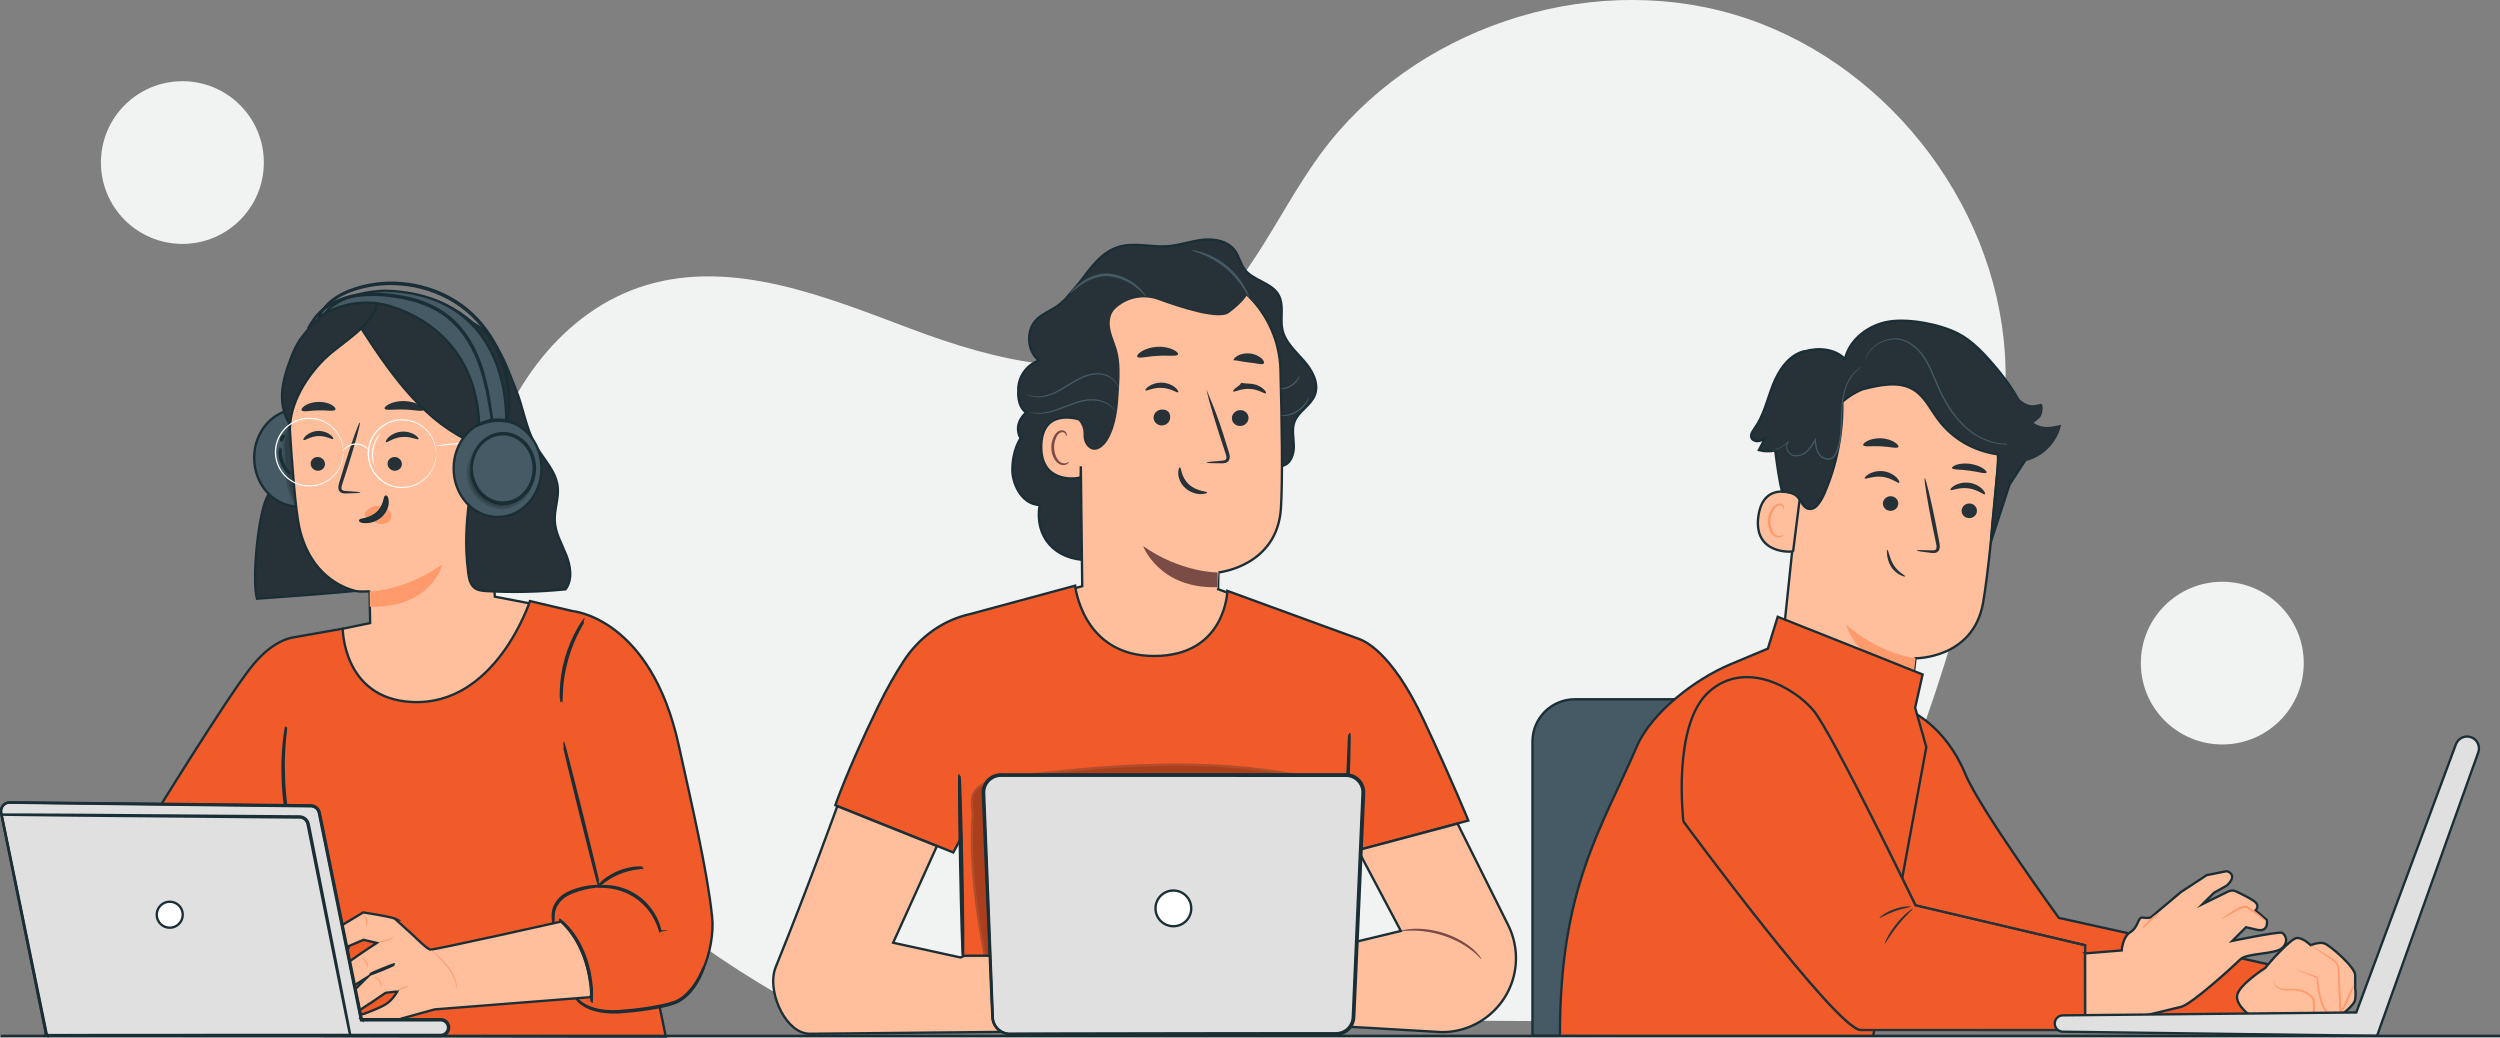 <svg width="530" height="220" viewBox="0 0 530 220" fill="none" xmlns="http://www.w3.org/2000/svg">
<rect x="0" y="0" width="530" height="220" fill="#808080" stroke="none"/>
<g clip-path="url(#clip0_2125_5936)">
<path d="M173.488 215.528C150.574 203.496 129.733 187.541 112.48 168.242C104.268 159.052 103.587 152.703 101.948 140.602C100.177 127.504 99.674 114.058 102.698 101.092C106.92 82.974 119.255 65.713 137.118 60.416C155.616 54.925 175.089 62.926 193.146 69.722C211.203 76.518 232.346 82.001 249.011 72.278C263.627 63.752 269.938 46.337 279.921 32.691C299.278 6.232 335.918 -6.194 367.408 3.012C398.898 12.217 423.033 42.422 425.044 75.128C426.157 93.261 421.108 111.155 415.949 128.585C406.26 161.268 394.575 195.874 367.586 216.741" fill="#F1F2F2"/>
<path d="M333.861 148.247H371.221V219.598H324.883V157.213C324.883 152.263 328.904 148.247 333.861 148.247Z" fill="#455A64" stroke="#1A2E35" stroke-width="0.5" stroke-miterlimit="10"/>
<path d="M382.109 96.172L377.144 143.513C376.301 151.56 376.704 163.561 389.51 164.318C400.669 164.133 404.567 153.962 405.348 146.447C405.719 142.887 406.036 139.914 406.098 139.551C406.098 139.551 418.285 139.682 420.404 127.843C421.433 122.121 422.585 110.173 423.498 99.346C424.48 87.723 416.344 77.29 404.822 75.374L403.677 75.181C391.203 73.845 383.099 83.684 382.109 96.18V96.172Z" fill="#FFBF9D" stroke="#1A2E35" stroke-width="0.5" stroke-miterlimit="10"/>
<path d="M406.09 139.544C406.09 139.544 398.526 138.74 391.389 132.408C391.389 132.408 393.716 141.698 405.749 142.602L406.097 139.544H406.09Z" fill="#FF9A6C"/>
<path d="M402.625 102.342C402.362 102.559 401.086 101.323 399.091 101.091C397.103 100.821 395.51 101.694 395.325 101.416C395.232 101.292 395.518 100.875 396.214 100.473C396.902 100.08 398.024 99.748 399.269 99.902C400.514 100.064 401.503 100.659 402.045 101.207C402.602 101.763 402.756 102.234 402.625 102.335V102.342Z" fill="#263238"/>
<path d="M402.424 106.93C402.316 107.779 401.496 108.389 400.607 108.289C399.718 108.189 399.083 107.424 399.192 106.567C399.3 105.717 400.12 105.107 401.009 105.208C401.898 105.308 402.532 106.08 402.424 106.93Z" fill="#263238"/>
<path d="M406.353 116.707C406.36 116.599 407.528 116.591 409.407 116.668C409.879 116.699 410.335 116.676 410.467 116.375C410.629 116.058 410.521 115.526 410.389 114.946C410.142 113.749 409.879 112.49 409.6 111.17C408.526 105.802 407.83 101.424 408.046 101.385C408.263 101.346 409.307 105.656 410.382 111.023C410.637 112.344 410.876 113.603 411.108 114.807C411.194 115.363 411.402 116.02 411.047 116.676C410.861 117.001 410.482 117.201 410.165 117.232C409.848 117.271 409.585 117.232 409.353 117.209C407.489 117.001 406.337 116.815 406.345 116.715L406.353 116.707Z" fill="#263238"/>
<path d="M402.463 94.751C402.231 95.176 400.661 94.697 398.728 94.62C396.802 94.504 395.186 94.821 395 94.373C394.923 94.156 395.255 93.778 395.944 93.446C396.624 93.114 397.668 92.859 398.828 92.913C399.98 92.975 400.994 93.33 401.628 93.732C402.27 94.133 402.563 94.55 402.455 94.751H402.463Z" fill="#263238"/>
<path d="M421.13 100.203C420.891 100.543 419.359 100.003 417.473 99.771C415.586 99.501 413.993 99.632 413.83 99.238C413.761 99.053 414.101 98.752 414.789 98.528C415.47 98.304 416.498 98.172 417.635 98.327C418.764 98.481 419.738 98.867 420.357 99.269C420.976 99.671 421.246 100.041 421.138 100.211L421.13 100.203Z" fill="#263238"/>
<path d="M381.614 105.115C381.429 104.991 373.858 101.346 372.767 109.502C371.677 117.657 380.098 117.07 380.145 116.838C380.191 116.607 381.622 105.123 381.622 105.123L381.614 105.115Z" fill="#FFBF9D" stroke="#1A2E35" stroke-width="0.5" stroke-miterlimit="10"/>
<path d="M378.056 113.409C378.056 113.409 377.902 113.486 377.646 113.571C377.399 113.649 376.981 113.664 376.579 113.448C375.759 113.015 375.218 111.556 375.373 110.081C375.45 109.339 375.705 108.652 376.046 108.104C376.378 107.54 376.819 107.177 377.26 107.154C377.708 107.115 377.979 107.409 378.049 107.656C378.126 107.895 378.049 108.057 378.095 108.073C378.118 108.096 378.288 107.957 378.265 107.617C378.25 107.447 378.18 107.246 378.01 107.061C377.832 106.876 377.561 106.76 377.252 106.752C376.618 106.713 375.976 107.215 375.597 107.818C375.187 108.42 374.886 109.185 374.801 110.027C374.63 111.679 375.272 113.324 376.401 113.826C376.958 114.05 377.461 113.942 377.731 113.788C378.01 113.618 378.079 113.44 378.056 113.425V113.409Z" fill="#FF9A6C"/>
<path d="M403.893 122.198C404.001 121.997 402.439 121.372 401.449 119.765C400.955 118.97 400.699 118.136 400.514 117.526C400.328 116.908 400.181 116.522 400.088 116.537C400.003 116.553 399.988 116.962 400.058 117.618C400.135 118.267 400.328 119.209 400.893 120.113C401.442 121.016 402.238 121.603 402.841 121.904C403.445 122.213 403.862 122.267 403.893 122.206V122.198Z" fill="#263238"/>
<path d="M371.947 90.866C373.919 88.14 374.638 84.734 375.868 81.599C377.098 78.464 379.201 75.297 382.472 74.463L382.542 74.502C385.488 73.621 388.991 73.93 391.133 76.116C392.108 71.915 396.145 68.895 400.406 68.184C404.659 67.482 411.271 68.741 415.107 70.71C418.076 72.231 420.821 75.042 424.093 79.105C425.477 80.819 426.722 82.634 427.805 84.549L430.388 96.025L426.753 101.586C426.529 101.964 426.304 102.343 426.034 102.721V102.69L422.105 114.753C422.237 111.378 423.567 99.717 423.698 96.342C418.525 95.639 414.024 93.114 410.9 88.944C409.252 86.743 408.038 84.063 405.695 82.618C402.671 80.765 398.789 81.553 395.348 82.402L395.503 82.286C393.693 82.927 392.007 83.924 390.569 85.198C390.708 91.878 389.393 98.589 386.725 104.721C386.323 105.648 385.287 107.532 384.32 107.803C382.418 108.343 382.093 106.428 381.08 105.331C380.33 104.528 379.131 104.32 377.809 104.204C377.221 102.088 376.742 98.582 376.347 95.508C375.203 95.74 374.012 95.724 372.883 95.423C373.316 94.612 373.741 93.801 374.174 92.99C373.687 93.237 373.184 93.492 372.643 93.523C372.102 93.554 371.499 93.291 371.305 92.789C371.05 92.133 371.545 91.446 371.955 90.874L371.947 90.866Z" fill="#263238" stroke="#1A2E35" stroke-width="0.5" stroke-miterlimit="10"/>
<path d="M394.76 77.823C394.76 77.823 394.234 78.093 393.461 78.804C392.695 79.514 391.798 80.796 391.257 82.596C390.986 83.491 390.769 84.503 390.669 85.6C390.561 86.696 390.545 87.886 390.514 89.129C390.483 90.38 390.445 91.693 390.244 93.052C390.143 93.732 389.996 94.411 389.787 95.091C389.571 95.755 389.323 96.481 388.759 97.014C388.303 97.454 387.599 97.601 387.019 97.423C386.431 97.261 385.928 96.898 385.58 96.427C384.892 95.462 384.807 94.303 384.707 93.284L384.954 93.338C384.459 94.203 383.956 95.052 383.268 95.701C382.588 96.358 381.698 96.751 380.825 96.751C380.391 96.751 379.966 96.643 379.61 96.419C379.255 96.203 379.007 95.863 378.853 95.516C378.706 95.16 378.644 94.79 378.698 94.435C378.752 94.079 378.922 93.755 379.17 93.539L379.286 93.662C378.265 94.628 377.244 95.099 376.54 95.346C376.185 95.469 375.906 95.539 375.713 95.578C375.519 95.616 375.419 95.632 375.419 95.624C375.419 95.616 375.512 95.585 375.697 95.531C375.883 95.477 376.154 95.392 376.502 95.253C377.182 94.983 378.18 94.489 379.162 93.531L379.278 93.655C378.837 94.041 378.744 94.79 379.038 95.423C379.185 95.732 379.409 96.033 379.726 96.219C380.043 96.412 380.43 96.504 380.825 96.504C381.621 96.504 382.456 96.126 383.09 95.5C383.74 94.875 384.227 94.048 384.714 93.183L384.923 92.813L384.962 93.23C385.062 94.249 385.163 95.361 385.789 96.234C386.099 96.651 386.563 96.983 387.073 97.122C387.583 97.269 388.156 97.153 388.55 96.775C389.045 96.311 389.292 95.632 389.501 94.975C389.71 94.311 389.849 93.647 389.958 92.975C390.166 91.639 390.205 90.334 390.244 89.09C390.282 87.847 390.313 86.658 390.429 85.546C390.545 84.433 390.769 83.414 391.056 82.503C391.628 80.68 392.571 79.391 393.368 78.688C394.172 77.985 394.744 77.784 394.744 77.784L394.76 77.823Z" fill="#455A64"/>
<path d="M430.658 92.836C430.658 92.836 430.627 92.867 430.558 92.905C430.473 92.959 430.364 93.021 430.241 93.098C430.101 93.183 429.923 93.284 429.707 93.376C429.49 93.477 429.243 93.6 428.941 93.693C427.781 94.118 425.956 94.473 423.745 94.141C421.548 93.817 418.981 92.79 416.777 90.82C414.55 88.889 412.686 86.171 411.24 83.121C410.505 81.599 409.933 80.047 409.276 78.61C408.626 77.166 407.884 75.823 406.94 74.734C406.004 73.637 404.883 72.78 403.692 72.332C403.097 72.092 402.486 72 401.898 71.953C401.303 71.93 400.738 72 400.205 72.115C399.145 72.363 398.256 72.857 397.575 73.382C396.887 73.915 396.407 74.494 396.067 75.004C395.425 76.054 395.325 76.749 395.286 76.734C395.286 76.734 395.286 76.687 395.309 76.61C395.333 76.51 395.363 76.394 395.402 76.247C395.487 75.931 395.673 75.483 395.982 74.942C396.315 74.417 396.794 73.807 397.49 73.251C398.178 72.703 399.083 72.185 400.174 71.915C400.715 71.784 401.303 71.706 401.921 71.722C402.532 71.76 403.174 71.853 403.793 72.1C405.038 72.564 406.198 73.436 407.157 74.556C408.131 75.676 408.889 77.043 409.546 78.487C410.211 79.939 410.784 81.483 411.511 82.989C412.949 86.017 414.782 88.704 416.963 90.619C419.12 92.573 421.633 93.593 423.791 93.94C425.964 94.296 427.766 93.971 428.926 93.585C430.094 93.191 430.666 92.797 430.681 92.836H430.658Z" fill="#455A64"/>
<path d="M420.799 104.775C420.536 104.991 419.26 103.756 417.265 103.524C415.277 103.254 413.684 104.126 413.498 103.856C413.406 103.732 413.692 103.315 414.388 102.914C415.076 102.52 416.197 102.188 417.442 102.342C418.687 102.505 419.677 103.099 420.219 103.648C420.775 104.204 420.93 104.675 420.799 104.775Z" fill="#263238"/>
<path d="M419.105 108.475C418.997 109.324 418.185 109.934 417.288 109.834C416.398 109.734 415.764 108.969 415.872 108.112C415.981 107.262 416.8 106.652 417.69 106.753C418.579 106.853 419.213 107.625 419.105 108.475Z" fill="#263238"/>
<path d="M426.931 83.082C427.804 84.526 429.243 85.916 430.929 85.909C431.431 85.909 432.761 85.576 432.761 85.576C433.311 85.993 432.963 87.978 432.499 88.48C432.035 88.99 431.107 89.646 431.107 89.646C432.955 90.905 434.803 90.573 436.968 90.033C436.226 93.554 433.457 96.566 430.008 97.609C428.91 97.941 427.603 98.049 426.706 97.331C425.918 96.697 425.678 95.616 425.531 94.612C424.966 90.936 424.858 87.198 425.214 83.499L426.915 83.09L426.931 83.082Z" fill="#263238"/>
<path d="M404.829 150.641C404.829 150.641 412.369 153.707 416.669 164.133C419.693 171.462 436.474 194.592 436.474 194.592L481.103 204.485L482.626 218.702L411.24 218.115L401.318 186.568L404.822 150.641H404.829Z" fill="#F15A29" stroke="#1A2E35" stroke-width="0.5" stroke-miterlimit="10"/>
<path d="M397.112 219.598L408.379 158.395L406.013 150.046L407.59 142.988C407.59 142.988 389.819 135.86 376.874 130.755L374.786 137.505L366.859 140.825C359.528 143.899 350.147 150.958 347.008 158.248C339.452 175.787 330.706 188.205 330.706 219.374" fill="#F15A29"/>
<path d="M397.112 219.598L408.379 158.395L406.013 150.046L407.59 142.988C407.59 142.988 389.819 135.86 376.874 130.755L374.786 137.505L366.859 140.825C359.528 143.899 350.147 150.958 347.008 158.248C339.452 175.787 330.706 188.205 330.706 219.374" stroke="#1A2E35" stroke-width="0.5" stroke-miterlimit="10"/>
<path d="M480.252 205.188C480.639 204.608 485.635 198.847 486.988 198.847C488.341 198.847 489.873 200.384 489.873 200.384C489.873 200.384 491.605 199.619 492.757 199.998C493.909 200.384 499.3 204.995 499.3 206.724V209.605C499.3 209.605 499.493 210.563 499.3 211.906C499.106 213.25 495.835 215.559 495.835 215.559H477.376C477.376 215.559 473.849 213.188 474.29 210.949C474.731 208.717 480.252 205.188 480.252 205.188Z" fill="#FFBF9D" stroke="#1A2E35" stroke-width="0.5" stroke-miterlimit="10"/>
<path d="M489.865 200.384C489.865 200.384 490.29 200.592 491.017 201.04C491.806 201.534 492.834 202.183 494.072 202.963C494.389 203.179 494.737 203.349 495.077 203.651C495.409 203.944 495.672 204.346 495.819 204.801C495.982 205.272 495.951 205.759 495.989 206.222C496.013 206.701 496.044 207.188 496.067 207.69C496.167 209.705 496.268 211.914 496.384 214.223C496.399 214.578 496.415 214.926 496.43 215.273V215.459L496.26 215.505C495.881 215.598 495.502 215.69 495.131 215.783H495.1H495.069C494.536 215.775 494.017 215.559 493.623 215.242C493.229 214.926 492.927 214.532 492.687 214.123C492.216 213.312 491.937 212.455 491.721 211.644C491.303 210.006 491.148 208.5 491.087 207.211L491.187 207.35C489.88 206.832 488.797 206.408 487.962 206.076C487.204 205.767 486.795 205.581 486.81 205.558C486.818 205.527 487.251 205.658 488.024 205.921C488.867 206.215 489.973 206.601 491.303 207.064L491.396 207.095V207.203C491.496 208.462 491.69 209.96 492.115 211.543C492.332 212.331 492.618 213.157 493.066 213.906C493.499 214.648 494.195 215.335 495.085 215.343H495.03C495.402 215.258 495.781 215.165 496.16 215.065L495.989 215.289C495.974 214.941 495.958 214.594 495.943 214.239C495.842 211.922 495.75 209.721 495.665 207.705C495.641 207.203 495.626 206.716 495.61 206.238C495.58 205.751 495.61 205.295 495.479 204.909C495.355 204.515 495.131 204.16 494.853 203.898C494.574 203.643 494.211 203.442 493.901 203.218C492.695 202.392 491.697 201.704 490.924 201.179C490.228 200.693 489.849 200.407 489.865 200.384Z" fill="#FF9A6C"/>
<path d="M477.376 214.903C477.376 214.903 477.817 214.81 478.613 214.733C479.51 214.664 480.632 214.571 481.977 214.463H482.001H482.031C483.122 214.718 484.413 214.965 485.828 215.15C486.54 215.235 487.282 215.312 488.048 215.328C488.79 215.343 489.633 215.305 490.074 214.749C490.321 214.455 490.391 214.038 490.391 213.621C490.399 213.196 490.329 212.787 490.321 212.324C490.306 211.999 490.082 211.652 489.819 211.382C489.556 211.103 489.231 210.88 488.906 210.694C487.561 209.937 486.138 209.922 484.947 209.991C483.725 210.022 482.72 209.536 482.333 208.941C481.931 208.37 481.97 207.945 481.985 207.953C482.024 207.937 482.055 208.339 482.464 208.833C482.867 209.343 483.779 209.737 484.939 209.675C486.091 209.567 487.654 209.536 489.1 210.331C489.455 210.524 489.811 210.764 490.12 211.08C490.422 211.389 490.724 211.775 490.755 212.316C490.762 212.71 490.84 213.158 490.832 213.621C490.832 214.077 490.755 214.602 490.414 215.019C490.113 215.397 489.672 215.59 489.254 215.683C488.837 215.776 488.411 215.768 488.025 215.76C487.236 215.737 486.486 215.66 485.767 215.56C484.328 215.359 483.037 215.081 481.939 214.787H481.993C480.647 214.841 479.518 214.88 478.621 214.911C477.824 214.926 477.376 214.919 477.376 214.888V214.903Z" fill="#FF9A6C"/>
<path d="M495.904 215.274C495.804 215.212 496.569 213.768 497.389 211.93C498.217 210.091 498.975 208.624 499.091 208.678C499.191 208.725 498.627 210.261 497.791 212.115C496.964 213.968 496.005 215.343 495.897 215.274H495.904Z" fill="#FF9A6C"/>
<path d="M356.883 174.142C356.883 174.142 389.417 218.37 394.506 218.37H442.042V200.384L406.09 191.92C406.09 191.92 388.389 155.337 384.476 150.649C380.563 145.961 370.084 139.659 362.258 146.695C354.432 153.73 356.883 174.149 356.883 174.149V174.142Z" fill="#F15A29" stroke="#1A2E35" stroke-width="0.5" stroke-miterlimit="10"/>
<path d="M442.011 202.121L449.798 201.496C449.798 201.496 449.968 198.607 451.67 197.588C453.371 196.569 453.201 194.36 454.222 194.53C455.242 194.7 455.923 194.522 455.923 194.522L462.38 189.101L467.824 185.533L472.078 184.683C472.078 184.683 474.63 185.363 472.078 187.741L469.356 189.27L466.974 191.649L472.41 188.985C472.913 188.738 473.508 188.73 474.019 188.969C475.272 189.556 477.584 190.699 478.195 191.309C479.045 192.159 478.195 193.008 478.195 193.008L480.577 195.047C480.577 195.047 481.087 197.766 478.365 197.086L476.153 196.576L473.261 199.465C473.261 199.465 483.121 197.426 483.801 197.766C484.482 198.105 485.333 199.634 483.801 200.994C482.27 202.353 476.323 202.013 474.962 203.372C473.601 204.732 464.607 212.933 462.403 213.443C460.192 213.953 442.049 218.378 442.049 218.378L442.018 202.129L442.011 202.121Z" fill="#FFBF9D" stroke="#1A2E35" stroke-width="0.5" stroke-miterlimit="10"/>
<path d="M480.43 195.356C480.391 195.395 479.912 195.001 479.092 194.406C478.682 194.113 478.195 193.758 477.646 193.379C477.375 193.194 477.082 193.001 476.772 192.815C476.471 192.645 476.13 192.421 475.86 192.445C475.195 192.483 474.545 192.947 473.957 193.232C473.37 193.549 472.851 193.85 472.418 194.105C471.552 194.615 471.019 194.947 470.98 194.893C470.949 194.846 471.413 194.422 472.248 193.835C472.666 193.541 473.176 193.209 473.756 192.869C474.05 192.7 474.352 192.53 474.684 192.352C475.017 192.182 475.396 192.012 475.844 191.989C475.952 191.981 476.068 191.989 476.2 192.028C476.308 192.066 476.401 192.105 476.494 192.151C476.672 192.244 476.842 192.337 476.996 192.437C477.313 192.638 477.607 192.839 477.878 193.039C478.419 193.441 478.891 193.819 479.278 194.151C480.051 194.808 480.469 195.302 480.422 195.348L480.43 195.356Z" fill="#FF9A6C"/>
<path d="M457.67 193.595C457.748 193.696 456.936 194.398 455.992 195.302C455.056 196.213 454.275 196.962 454.183 196.877C454.097 196.8 454.724 195.92 455.683 194.985C456.649 194.051 457.601 193.502 457.67 193.595Z" fill="#FF9A6C"/>
<path d="M384.475 150.641C384.475 150.641 385.233 151.522 386.354 153.383C387.476 155.236 389.061 158.009 390.971 161.6C394.799 168.774 400.081 179.169 406.26 191.835L406.136 191.734C416.738 194.221 428.957 197.086 442.096 200.168L442.266 200.206V200.376C442.266 206.16 442.266 212.192 442.266 218.363V218.587H442.042H439.884C425.554 218.587 411.905 218.571 399.485 218.571C397.931 218.571 396.4 218.571 394.884 218.571C394.691 218.571 394.521 218.586 394.289 218.548C394.08 218.509 393.879 218.44 393.709 218.355C393.345 218.193 393.028 217.976 392.719 217.76C392.1 217.32 391.536 216.833 390.987 216.331C388.806 214.331 386.896 212.207 385.063 210.145C381.413 205.998 378.18 202.006 375.249 198.337C369.411 190.993 364.84 184.923 361.693 180.722C360.146 178.621 358.932 176.984 358.105 175.864C357.71 175.316 357.401 174.891 357.184 174.59C356.983 174.304 356.883 174.142 356.883 174.142C356.883 174.142 356.999 174.281 357.215 174.559C357.44 174.852 357.757 175.269 358.167 175.81C359.009 176.922 360.239 178.544 361.824 180.621C365.01 184.791 369.612 190.823 375.489 198.144C378.435 201.797 381.683 205.774 385.334 209.906C387.166 211.96 389.084 214.076 391.249 216.046C391.791 216.532 392.348 217.011 392.951 217.436C393.252 217.637 393.554 217.845 393.879 217.992C394.211 218.154 394.49 218.193 394.892 218.177C396.408 218.177 397.939 218.177 399.493 218.177C411.913 218.177 425.562 218.169 439.892 218.162H442.049L441.825 218.386C441.825 212.223 441.825 206.184 441.825 200.399L441.995 200.615C428.864 197.511 416.653 194.623 406.051 192.113L405.966 192.089L405.927 192.012C399.787 179.331 394.559 168.913 390.785 161.716C388.906 158.109 387.352 155.329 386.262 153.46C385.697 152.533 385.279 151.815 384.947 151.367C384.63 150.911 384.475 150.664 384.475 150.664V150.641Z" fill="#263238"/>
<path d="M399.555 200.098C399.454 200.06 400.29 198.021 401.976 195.92C403.654 193.804 405.455 192.538 405.517 192.63C405.602 192.731 403.963 194.136 402.324 196.198C400.669 198.252 399.671 200.16 399.547 200.098H399.555Z" fill="#263238"/>
<path d="M398.457 194.584C398.38 194.499 399.641 193.425 401.543 192.753C403.438 192.066 405.093 192.097 405.085 192.213C405.093 192.344 403.515 192.514 401.69 193.178C399.865 193.819 398.535 194.692 398.457 194.584Z" fill="#263238"/>
<path d="M437.332 218.718L503.931 219.598L525.375 159.553C525.847 158.302 525.267 156.904 524.045 156.356C522.715 155.769 521.161 156.418 520.658 157.777L499.531 214.64L437.324 215.258C436.373 215.266 435.607 216.038 435.607 216.988C435.607 217.938 436.381 218.718 437.332 218.718Z" fill="#E0E0E0" stroke="#1A2E35" stroke-width="0.5" stroke-miterlimit="10"/>
<path d="M216.361 92.936C216.361 92.936 214.591 95.361 214.621 99.74C214.637 102.08 216.23 106.837 220.398 107.069C219.292 113.773 223.592 118.723 230.738 118.738C237.891 118.746 246.08 106.498 252.7 103.802L271.941 98.728C273.626 98.335 274.322 96.28 274.291 94.55C274.261 92.82 273.812 91.021 274.423 89.399C275.266 87.175 277.841 85.986 278.723 83.785C279.72 81.275 278.174 78.487 276.387 76.464C274.601 74.433 272.42 72.51 271.855 69.868C271.337 67.443 272.265 64.702 271.051 62.539C269.559 59.875 265.646 59.535 263.828 57.079C262.947 55.89 262.676 54.338 261.802 53.141C260.317 51.102 257.464 50.561 254.958 50.839C252.453 51.117 250.032 52.021 247.519 52.206C244.062 52.453 240.497 51.341 237.179 52.337C233.522 53.442 231.294 56.678 228.92 59.821L225.827 63.458C225.185 64.084 224.512 64.655 223.762 65.142C222.455 65.992 220.963 66.578 219.849 67.652C217.452 69.961 217.668 74.386 220.275 76.448C217.614 77.305 215.72 80.086 215.882 82.866C215.882 82.866 215.542 86.048 217.56 87.461C217.56 87.461 214.66 89.639 216.346 92.944L216.361 92.936Z" fill="#263238" stroke="#1A2E35" stroke-width="0.5" stroke-miterlimit="10"/>
<path d="M271.461 78.418C271.136 66.448 261.663 56.74 249.692 56.099L248.501 56.037C235.633 56.099 228.495 67.05 228.912 79.893L229.021 88.975C227.636 88.535 220.909 86.874 220.746 94.535C220.561 102.969 229.083 101.409 229.098 101.169C229.098 101.107 229.121 100.181 229.137 98.868L229.431 124.276L224.922 125.504L225.726 140.401L239.577 149.221L253.009 148.95L261.454 141.266L263.326 133.651L264.331 127.157L258.237 124.909C258.268 122.785 258.291 121.357 258.307 121.357C258.307 121.357 270.742 120.106 271.554 107.795C271.948 101.849 271.755 89.546 271.461 78.41V78.418Z" fill="#FFBF9D" stroke="#1A2E35" stroke-width="0.5" stroke-miterlimit="10"/>
<path d="M258.137 121.364C258.137 121.364 250.342 121.403 242.338 115.765C242.338 115.765 245.771 124.932 258.137 124.476V121.364Z" fill="#7B4B45"/>
<path d="M264.687 88.627C264.671 89.554 263.867 90.311 262.893 90.311C261.918 90.311 261.145 89.561 261.16 88.627C261.176 87.7 261.98 86.943 262.955 86.943C263.929 86.943 264.702 87.7 264.687 88.627Z" fill="#263238"/>
<path d="M268.383 83.383C268.151 83.6 266.875 82.541 264.972 82.449C263.078 82.325 261.639 83.221 261.446 82.982C261.353 82.874 261.593 82.472 262.227 82.063C264.029 80.881 261.809 81.167 265.065 81.352C266.248 81.422 267.215 81.908 267.764 82.387C268.321 82.866 268.499 83.291 268.383 83.391V83.383Z" fill="#263238"/>
<path d="M248.083 88.511C248.068 89.438 247.264 90.195 246.289 90.195C245.315 90.195 244.541 89.446 244.557 88.511C244.572 87.585 245.377 86.828 246.351 86.828C246.413 86.828 248.114 86.689 248.083 88.511Z" fill="#263238"/>
<path d="M249.777 83.16C249.545 83.376 248.262 82.318 246.367 82.225C244.472 82.102 243.034 82.998 242.841 82.758C242.748 82.65 242.987 82.248 243.622 81.839C244.24 81.43 245.284 81.059 246.46 81.129C247.643 81.198 248.61 81.685 249.159 82.163C249.715 82.642 249.893 83.067 249.777 83.16Z" fill="#263238"/>
<path d="M255.794 98.064C255.794 97.956 256.977 97.817 258.903 97.678C259.39 97.655 259.854 97.586 259.954 97.254C260.086 96.914 259.916 96.381 259.707 95.802C259.312 94.605 258.903 93.354 258.477 92.048C256.768 86.704 255.562 82.318 255.778 82.256C255.438 82.356 257.217 85.407 259.258 91.809C259.668 93.13 260.055 94.381 260.434 95.585C260.588 96.141 260.867 96.782 260.581 97.493C260.434 97.848 260.063 98.088 259.745 98.157C259.428 98.234 259.158 98.227 258.918 98.227C256.992 98.227 255.802 98.173 255.802 98.064H255.794Z" fill="#263238"/>
<path d="M250.148 99.068C250.458 99.068 250.349 101.122 252.035 102.675C253.713 104.235 255.917 104.119 255.917 104.405C255.94 104.536 255.407 104.775 254.479 104.752C253.566 104.737 252.259 104.374 251.231 103.424C250.202 102.474 249.808 101.254 249.785 100.412C249.754 99.547 250.009 99.053 250.148 99.068Z" fill="#263238"/>
<path d="M249.754 75.135C249.538 75.637 247.658 75.297 245.423 75.444C243.181 75.545 241.356 76.101 241.085 75.622C240.969 75.39 241.302 74.927 242.052 74.471C242.794 74.016 243.97 73.599 245.307 73.521C246.653 73.444 247.859 73.722 248.656 74.093C249.452 74.463 249.847 74.888 249.746 75.128L249.754 75.135Z" fill="#263238"/>
<path d="M267.934 77.051C267.579 77.46 266.295 76.951 264.725 76.842C262.784 76.642 261.291 76.124 261.531 76.51C261.407 76.286 261.639 75.869 262.243 75.491C262.838 75.112 263.813 74.834 264.887 74.927C265.962 75.02 266.875 75.46 267.401 75.931C267.934 76.402 268.089 76.858 267.934 77.059V77.051Z" fill="#263238"/>
<path d="M226.585 97.918C226.585 97.918 226.438 98.018 226.183 98.126C225.935 98.234 225.518 98.296 225.085 98.126C224.203 97.778 223.476 96.35 223.469 94.828C223.469 94.064 223.639 93.33 223.925 92.736C224.195 92.125 224.605 91.701 225.054 91.631C225.502 91.538 225.812 91.817 225.912 92.056C226.02 92.295 225.966 92.457 226.005 92.481C226.028 92.504 226.191 92.342 226.129 91.994C226.098 91.824 226.005 91.623 225.812 91.461C225.611 91.291 225.317 91.199 225 91.23C224.35 91.26 223.747 91.847 223.438 92.504C223.09 93.16 222.873 93.979 222.873 94.844C222.889 96.543 223.724 98.149 224.938 98.535C225.526 98.705 226.028 98.535 226.291 98.342C226.554 98.141 226.608 97.948 226.577 97.933L226.585 97.918Z" fill="#7B4B45"/>
<path d="M266.009 64.377C267.386 63.644 263.341 59.172 260 57.605C254.951 55.241 247.217 53.728 242.523 54.987C236.87 56.508 232.153 59.25 229.253 64.339C226.361 69.428 225.216 75.382 225.309 81.229C225.332 83.013 225.494 84.874 226.43 86.395C227.582 88.272 229.833 89.477 229.701 92.048C229.655 92.991 229.91 93.941 230.544 94.635C232.068 96.296 233.978 94.782 234.867 93.245C236.77 89.963 237.025 86.025 237.234 82.24C237.381 79.553 237.527 76.803 236.801 74.209C236.406 72.795 235.757 71.459 235.439 70.031C235.122 68.602 235.184 66.98 236.089 65.829C236.236 65.644 236.476 65.405 236.785 65.142C239.206 63.08 242.562 62.493 245.547 63.59C250.28 65.327 258.369 67.945 260.511 66.362C263.589 64.084 264.339 62.578 264.339 62.578L265.994 64.37L266.009 64.377Z" fill="#263238"/>
<path d="M226.918 62.184C226.987 62.246 227.668 61.443 229.044 60.493C229.732 60.022 230.583 59.512 231.604 59.126C232.617 58.74 233.808 58.454 235.037 58.555C237.543 58.794 239.639 59.96 240.922 60.98C242.229 62.014 242.833 62.879 242.918 62.818C242.949 62.794 242.825 62.563 242.546 62.169C242.276 61.775 241.82 61.242 241.178 60.671C239.909 59.535 237.76 58.246 235.076 57.991C233.723 57.883 232.455 58.215 231.403 58.647C230.343 59.08 229.477 59.651 228.797 60.176C227.443 61.242 226.863 62.161 226.91 62.192L226.918 62.184Z" fill="#455A64"/>
<path d="M252.646 53.079C252.623 53.172 253.52 53.38 254.881 53.921C256.242 54.454 258.052 55.396 259.769 56.809C261.486 58.23 262.754 59.821 263.543 61.049C264.331 62.277 264.71 63.119 264.795 63.08C264.85 63.057 264.61 62.161 263.883 60.84C263.164 59.528 261.903 57.836 260.124 56.369C258.346 54.909 256.436 53.998 255.013 53.542C253.582 53.087 252.646 53.017 252.639 53.071L252.646 53.079Z" fill="#455A64"/>
<path d="M186.055 149.993C188.019 145.946 189.906 142.702 191.576 140.138C194.871 135.08 199.913 131.419 205.79 130.153L227.93 124.16C227.93 124.16 229.438 139.072 244.665 139.072C259.892 139.072 260.201 125.264 260.201 125.264L288.08 135.443C288.961 135.783 294.901 137.837 301.814 152.641C308.403 166.743 311.28 173.956 311.28 173.956L284.986 181.015L283.239 205.272L283.803 218.811L203.694 218.633L204.143 203.156L203.779 177.563L202.101 180.722L177.092 170.705C177.092 170.705 179.582 163.33 186.062 150L186.055 149.993Z" fill="#F15A29" stroke="#1A2E35" stroke-width="0.5" stroke-miterlimit="10"/>
<path d="M203.393 164.318C203.277 164.318 203.346 172.891 203.555 183.463C203.764 194.036 204.019 202.6 204.143 202.6C204.259 202.6 204.189 194.028 203.981 183.456C203.772 172.883 203.517 164.318 203.393 164.318Z" fill="#263238" stroke="#1A2E35" stroke-width="0.5" stroke-miterlimit="10"/>
<g opacity="0.3">
<path d="M281.445 166.821C280.2 165.454 278.267 164.998 276.457 164.627C255.841 160.403 234.582 162.187 213.702 164.797C211.111 165.122 208.258 165.67 206.688 167.755C205.559 169.261 206.286 171.269 206.177 173.146C205.628 182.815 206.897 193.109 208.807 202.6L279.945 201.457C282.381 194.098 282.969 181.61 283.008 173.122C283.015 170.898 282.946 168.45 281.445 166.813V166.821Z" fill="black" stroke="#1A2E35" stroke-width="0.5" stroke-miterlimit="10"/>
</g>
<path d="M286.069 155.661C286.069 155.661 286.085 155.785 286.092 156.024C286.092 156.294 286.092 156.642 286.092 157.067C286.092 157.97 286.069 159.275 286.023 160.897C285.945 164.133 285.775 168.597 285.497 173.516C285.226 178.443 284.901 182.9 284.646 186.12C284.507 187.703 284.399 188.993 284.322 189.935C284.275 190.36 284.244 190.7 284.213 190.97C284.182 191.209 284.167 191.333 284.159 191.333C284.151 191.333 284.151 191.209 284.159 190.97C284.175 190.7 284.19 190.352 284.206 189.927C284.26 188.985 284.345 187.688 284.438 186.104C284.631 182.845 284.902 178.405 285.195 173.501C285.466 168.581 285.675 164.118 285.806 160.889C285.876 159.306 285.93 158.009 285.969 157.067C285.992 156.642 286.007 156.294 286.023 156.024C286.038 155.785 286.054 155.661 286.061 155.661H286.069Z" fill="#263238" stroke="#1A2E35" stroke-width="0.5" stroke-miterlimit="10"/>
<path d="M217.606 83.561C217.606 83.561 217.893 83.684 218.426 83.839C218.952 83.993 219.764 84.109 220.738 83.993C221.721 83.885 222.857 83.522 224.017 82.904C225.193 82.302 226.391 81.468 227.729 80.696C229.059 79.923 230.444 79.329 231.789 79.159C233.127 78.958 234.38 79.267 235.254 79.8C236.143 80.325 236.677 81.02 236.916 81.537C237.04 81.8 237.11 82.016 237.141 82.163C237.172 82.31 237.187 82.387 237.172 82.395C237.141 82.403 237.079 82.086 236.816 81.592C236.553 81.105 236.019 80.464 235.153 79.985C234.295 79.499 233.112 79.228 231.828 79.437C230.536 79.615 229.199 80.201 227.876 80.966C226.562 81.731 225.34 82.565 224.141 83.159C222.95 83.769 221.775 84.125 220.762 84.21C219.749 84.302 218.921 84.148 218.395 83.955C218.125 83.862 217.931 83.762 217.8 83.692C217.668 83.615 217.606 83.576 217.606 83.569V83.561Z" fill="#455A64"/>
<path d="M218.133 87.322C218.141 87.26 219.192 87.685 220.94 87.492C221.806 87.399 222.819 87.16 223.917 86.781C225.015 86.411 226.191 85.893 227.459 85.438C228.727 84.982 229.996 84.657 231.187 84.619C232.37 84.588 233.437 84.827 234.249 85.206C235.069 85.584 235.625 86.086 235.943 86.472C236.097 86.673 236.213 86.835 236.275 86.951C236.337 87.067 236.368 87.129 236.36 87.136C236.337 87.152 236.198 86.913 235.857 86.55C235.525 86.194 234.96 85.739 234.164 85.399C233.367 85.059 232.339 84.851 231.194 84.897C230.05 84.943 228.812 85.275 227.56 85.723C226.299 86.171 225.124 86.681 224.002 87.044C222.889 87.415 221.845 87.638 220.963 87.7C220.074 87.762 219.355 87.677 218.867 87.561C218.628 87.499 218.442 87.445 218.318 87.399C218.195 87.353 218.133 87.322 218.141 87.314L218.133 87.322Z" fill="#455A64"/>
<path d="M275.506 79.722C275.506 79.722 275.467 80.031 275.228 80.456C274.98 80.881 274.532 81.414 273.905 81.823C273.271 82.232 272.606 82.433 272.119 82.487C271.632 82.541 271.33 82.487 271.33 82.449C271.322 82.356 272.544 82.364 273.735 81.56C274.949 80.788 275.429 79.661 275.514 79.707L275.506 79.722Z" fill="#455A64"/>
<path d="M277.524 84.148C277.524 84.148 277.47 84.604 277.114 85.245C276.766 85.878 276.101 86.681 275.158 87.283C274.214 87.886 273.209 88.148 272.482 88.202C271.755 88.257 271.314 88.148 271.314 88.118C271.314 88.063 271.763 88.094 272.451 87.986C273.147 87.886 274.083 87.6 274.988 87.029C275.885 86.449 276.542 85.723 276.921 85.136C277.308 84.549 277.47 84.14 277.517 84.156L277.524 84.148Z" fill="#455A64"/>
<path d="M309.006 174.613L319.74 196.136C320.938 198.538 321.503 201.21 321.371 203.89C320.962 212.246 314.064 218.81 305.688 218.81L274.902 217.027L273.557 203.002L296.981 197.364L287.902 180.235L309.006 174.613Z" fill="#FFBF9D" stroke="#1A2E35" stroke-width="0.5" stroke-miterlimit="10"/>
<path d="M296.98 197.357C296.996 197.449 298.048 197.279 299.741 197.287C301.435 197.31 303.786 197.588 306.229 198.43C308.681 199.249 310.722 200.469 312.045 201.511C313.375 202.562 314.001 203.427 314.079 203.365C314.11 203.342 313.97 203.118 313.692 202.716C313.406 202.33 312.934 201.797 312.285 201.218C310.985 200.067 308.921 198.762 306.4 197.92C303.886 197.055 301.458 196.831 299.733 196.901C298.867 196.955 298.171 197.025 297.7 197.14C297.228 197.241 296.973 197.31 296.973 197.349L296.98 197.357Z" fill="#7B4B45"/>
<path d="M170.658 203.573C170.712 203.643 171.54 202.994 172.986 202.168C174.432 201.334 176.551 200.376 179.033 199.812C181.523 199.256 183.843 199.21 185.514 199.341C187.184 199.465 188.205 199.697 188.228 199.612C188.236 199.573 187.988 199.488 187.532 199.357C187.076 199.218 186.403 199.079 185.552 198.971C183.867 198.739 181.469 198.731 178.917 199.303C176.365 199.882 174.208 200.924 172.785 201.859C172.073 202.322 171.517 202.739 171.169 203.056C170.813 203.373 170.627 203.558 170.65 203.589L170.658 203.573Z" fill="#7B4B45" stroke="#1A2E35" stroke-width="0.5" stroke-miterlimit="10"/>
<path d="M279.582 202.183H273.557C273.557 202.183 259.962 197.279 257.163 197.743C254.642 198.168 245.424 204.284 243.622 205.489C243.421 205.62 243.266 205.821 243.181 206.045C242.81 207.041 243.297 208.145 244.279 208.555L244.472 208.632L244.387 208.91C244.287 209.25 244.233 209.636 244.248 210.007C244.318 211.296 246.058 211.69 246.715 210.578L246.367 211.196C246.228 211.443 246.158 211.737 246.174 212.022L246.205 212.586C246.236 213.212 246.653 213.744 247.249 213.938C247.813 214.123 248.432 213.961 248.834 213.521C250.002 212.239 252.531 209.667 254.24 209.381C255.755 209.126 258.292 209.095 259.823 209.103C260.604 209.103 261.292 209.582 261.578 210.308C260.565 210.377 253.497 214.061 250.999 215.374C250.226 215.783 249.646 216.517 249.545 217.382C249.453 218.162 249.847 218.981 251.394 218.618C254.719 217.845 260.697 215.096 260.697 215.096C260.697 215.096 263.782 214.216 265.778 215.621C268.585 217.598 269.876 218.324 272.289 217.529C274.702 216.733 276.48 215.583 276.48 215.583L281.236 215.111C281.236 215.111 285.729 203.89 279.582 202.168V202.183Z" fill="#FFBF9D" stroke="#1A2E35" stroke-width="0.5" stroke-miterlimit="10"/>
<path d="M261.625 204.477C261.617 204.531 260.658 204.222 259.073 204.122C257.495 204.014 255.252 204.199 253.018 205.149C250.783 206.099 249.097 207.597 248.084 208.81C247.055 210.022 246.614 210.926 246.576 210.895C246.56 210.895 246.661 210.663 246.877 210.269C247.094 209.875 247.442 209.327 247.945 208.694C248.934 207.435 250.636 205.89 252.917 204.917C255.198 203.944 257.495 203.79 259.088 203.944C259.892 204.022 260.534 204.145 260.967 204.261C261.4 204.377 261.632 204.462 261.632 204.477H261.625Z" fill="#7B4B45" stroke="#1A2E35" stroke-width="0.5" stroke-miterlimit="10"/>
<path d="M260.187 201.18C260.171 201.241 259.205 200.77 257.526 200.716C255.864 200.647 253.528 201.149 251.34 202.462C249.151 203.79 247.52 205.466 246.36 206.67C245.811 207.257 245.347 207.744 244.991 208.122C244.666 208.462 244.48 208.647 244.473 208.64C244.457 208.632 244.62 208.424 244.921 208.061C245.223 207.698 245.664 207.18 246.228 206.555C247.357 205.319 248.989 203.597 251.216 202.245C253.443 200.902 255.848 200.415 257.542 200.539C258.393 200.593 259.065 200.747 259.514 200.902C259.738 200.963 259.908 201.048 260.024 201.095C260.14 201.141 260.194 201.172 260.194 201.18H260.187Z" fill="#7B4B45" stroke="#1A2E35" stroke-width="0.5" stroke-miterlimit="10"/>
<path d="M240.954 206.477C240.868 206.253 240.722 206.053 240.513 205.921C238.703 204.709 229.485 198.592 226.972 198.175C224.172 197.704 210.577 202.616 210.577 202.616H204.553C204.213 202.708 203.919 202.84 203.641 202.987L189.349 199.859L198.622 179.378L177.502 170.921C177.502 170.921 171.718 187.062 164.456 205.018C164.309 205.381 164.193 205.751 164.108 206.137C163.01 210.987 166.714 219.158 171.694 219.158L213.377 218.749V218.285C214.939 218.363 216.199 217.59 218.357 216.077C220.352 214.671 223.438 215.552 223.438 215.552C223.438 215.552 229.416 218.293 232.741 219.073C234.287 219.436 234.682 218.618 234.597 217.838C234.496 216.973 233.916 216.239 233.143 215.83C230.645 214.509 223.577 210.833 222.564 210.763C222.85 210.037 223.538 209.559 224.319 209.559C225.85 209.559 228.379 209.582 229.903 209.837C231.612 210.122 234.141 212.694 235.308 213.976C235.71 214.416 236.329 214.571 236.894 214.393C237.489 214.2 237.899 213.659 237.938 213.042L237.969 212.486C237.984 212.2 237.914 211.914 237.775 211.659L237.427 211.041C238.092 212.154 239.832 211.76 239.894 210.47C239.917 210.092 239.855 209.713 239.755 209.373L239.67 209.095L239.863 209.018C240.845 208.616 241.333 207.504 240.961 206.508L240.954 206.477Z" fill="#FFBF9D" stroke="#1A2E35" stroke-width="0.5" stroke-miterlimit="10"/>
<path d="M222.51 204.902C222.525 204.956 223.476 204.647 225.062 204.547C226.639 204.439 228.882 204.624 231.117 205.574C233.352 206.524 235.038 208.022 236.051 209.234C237.079 210.447 237.52 211.351 237.559 211.32C237.574 211.32 237.474 211.088 237.257 210.694C237.041 210.3 236.693 209.752 236.19 209.119C235.2 207.86 233.499 206.315 231.217 205.342C228.936 204.369 226.639 204.215 225.046 204.369C224.242 204.446 223.6 204.57 223.167 204.686C222.734 204.802 222.502 204.887 222.502 204.902H222.51Z" fill="#7B4B45" stroke="#1A2E35" stroke-width="0.5" stroke-miterlimit="10"/>
<path d="M223.948 201.604C223.964 201.666 224.93 201.195 226.608 201.141C228.271 201.071 230.607 201.573 232.795 202.886C234.984 204.214 236.615 205.89 237.775 207.095C238.324 207.682 238.788 208.169 239.144 208.547C239.469 208.887 239.654 209.072 239.662 209.064C239.678 209.049 239.515 208.848 239.214 208.485C238.912 208.122 238.471 207.605 237.907 206.979C236.778 205.744 235.146 204.021 232.919 202.67C230.692 201.326 228.287 200.84 226.593 200.955C225.742 201.01 225.069 201.164 224.621 201.318C224.397 201.38 224.227 201.465 224.111 201.511C223.995 201.558 223.94 201.589 223.94 201.596L223.948 201.604Z" fill="#7B4B45" stroke="#1A2E35" stroke-width="0.5" stroke-miterlimit="10"/>
<path d="M214.096 219.182H283.27C285.234 219.182 286.851 217.637 286.936 215.675L289.008 168.126C289.101 166.041 287.431 164.303 285.343 164.303H212.155C210.067 164.303 208.404 166.041 208.489 168.118L210.43 215.668C210.508 217.629 212.132 219.182 214.096 219.182Z" fill="#E0E0E0" stroke="#1A2E35" stroke-width="0.5" stroke-miterlimit="10"/>
<path d="M214.096 219.182C214.096 219.182 214.042 219.182 213.926 219.182C213.81 219.182 213.647 219.166 213.423 219.135C212.99 219.058 212.317 218.865 211.652 218.293C210.995 217.737 210.361 216.726 210.368 215.428C210.314 214.162 210.245 212.702 210.175 211.057C209.897 204.47 209.487 194.947 208.984 183.178C208.86 180.235 208.729 177.154 208.597 173.941C208.528 172.335 208.458 170.698 208.389 169.03C208.373 168.605 208.342 168.203 208.358 167.755C208.389 167.323 208.489 166.883 208.659 166.481C209 165.662 209.649 164.975 210.453 164.573C210.856 164.373 211.296 164.241 211.745 164.187C212.201 164.149 212.634 164.172 213.075 164.164C213.957 164.164 214.846 164.164 215.743 164.164C217.537 164.164 219.354 164.164 221.203 164.164C224.899 164.164 228.696 164.164 232.602 164.164C248.2 164.164 265.344 164.156 283.34 164.149H285.025C285.582 164.133 286.193 164.195 286.734 164.411C287.833 164.821 288.699 165.771 289.024 166.883C289.201 167.431 289.201 168.049 289.163 168.582L289.093 170.234C289.047 171.339 289 172.435 288.946 173.524C288.753 177.895 288.567 182.205 288.382 186.437C288.01 194.901 287.647 203.072 287.307 210.856C287.26 211.829 287.222 212.795 287.175 213.752C287.152 214.231 287.137 214.71 287.113 215.189C287.098 215.66 287.075 216.17 286.92 216.641C286.634 217.591 285.961 218.402 285.11 218.865C284.685 219.097 284.213 219.251 283.734 219.305C283.247 219.351 282.79 219.328 282.326 219.336C278.63 219.336 275.042 219.336 271.577 219.328C264.641 219.328 258.183 219.313 252.283 219.305C240.49 219.282 230.947 219.267 224.342 219.251C221.048 219.236 218.488 219.228 216.748 219.22C215.882 219.22 215.225 219.205 214.776 219.205C214.328 219.205 214.104 219.189 214.104 219.189C214.104 219.189 214.328 219.182 214.776 219.174C215.233 219.174 215.89 219.166 216.748 219.158C218.496 219.158 221.048 219.143 224.342 219.127C230.947 219.112 240.49 219.097 252.283 219.073C258.183 219.073 264.641 219.058 271.577 219.05C275.042 219.05 278.63 219.05 282.326 219.043C282.783 219.043 283.262 219.058 283.695 219.012C284.136 218.958 284.569 218.819 284.964 218.602C285.752 218.17 286.371 217.421 286.634 216.548C286.773 216.116 286.796 215.66 286.812 215.173C286.835 214.695 286.85 214.216 286.874 213.737C286.912 212.779 286.959 211.806 286.997 210.841C287.338 203.056 287.686 194.893 288.057 186.421C288.242 182.189 288.428 177.88 288.621 173.501C288.668 172.404 288.714 171.308 288.768 170.211L288.838 168.558C288.877 167.995 288.877 167.485 288.714 166.968C288.413 165.956 287.624 165.083 286.618 164.712C286.116 164.512 285.59 164.458 285.033 164.473H283.347C265.352 164.473 248.207 164.465 232.609 164.458C228.712 164.458 224.907 164.458 221.21 164.458C219.362 164.458 217.545 164.458 215.751 164.458C214.854 164.458 213.964 164.458 213.083 164.458C212.642 164.458 212.193 164.442 211.784 164.481C211.366 164.527 210.956 164.651 210.585 164.836C209.843 165.207 209.232 165.848 208.915 166.605C208.752 166.983 208.659 167.385 208.636 167.786C208.621 168.188 208.659 168.62 208.667 169.03C208.737 170.698 208.799 172.335 208.86 173.941C208.984 177.154 209.108 180.235 209.224 183.178C209.68 194.947 210.051 204.47 210.307 211.057C210.368 212.702 210.423 214.162 210.469 215.436C210.453 216.71 211.057 217.699 211.699 218.255C212.348 218.826 213.005 219.035 213.431 219.12C213.864 219.205 214.096 219.182 214.096 219.197V219.182Z" fill="#263238" stroke="#1A2E35" stroke-width="0.5" stroke-miterlimit="10"/>
<path d="M244.967 192.577C244.967 194.67 246.66 196.361 248.756 196.361C250.852 196.361 252.545 194.67 252.545 192.577C252.545 190.484 250.852 188.792 248.756 188.792C246.66 188.792 244.967 190.484 244.967 192.577Z" fill="white" stroke="#1A2E35" stroke-width="0.5" stroke-miterlimit="10"/>
<path d="M68.246 74.603L66.158 72.703C63.374 73.83 62.083 76.842 61.619 79.638C61.155 82.433 61.217 85.383 59.949 87.948C58.974 89.924 57.196 91.755 57.412 93.925C57.621 95.987 59.624 97.663 59.632 99.74C59.647 101.733 57.853 103.27 56.817 105.015C54.713 108.552 53.368 123.009 54.473 126.925C63.715 126.191 80.086 125.287 89.343 123.318C86.876 108.459 76.598 87.476 68.239 74.603H68.246Z" fill="#263238" stroke="#1A2E35" stroke-width="0.5" stroke-miterlimit="10"/>
<path d="M63.197 107.362C68.339 107.362 72.507 102.75 72.507 97.06C72.507 91.37 68.339 86.758 63.197 86.758C58.054 86.758 53.886 91.37 53.886 97.06C53.886 102.75 58.054 107.362 63.197 107.362Z" fill="#455A64" stroke="#1A2E35" stroke-width="0.5" stroke-miterlimit="10"/>
<g opacity="0.3">
<path d="M60.598 91.361C61.031 90.133 61.518 89.314 61.518 89.314C61.727 95.755 62.114 101.029 62.779 107.362C60.961 104.08 60.42 100.08 60.211 96.172C60.095 94.002 60.064 92.89 60.606 91.361H60.598Z" fill="black" stroke="#1A2E35" stroke-width="0.5" stroke-miterlimit="10"/>
</g>
<path d="M114.87 128.415L104.902 126.492L102.466 85.692C101.499 74.362 91.199 66.037 79.552 67.42C68.579 68.725 60.706 78.633 61.348 89.461C61.913 98.952 62.694 108.49 63.459 111.849C65.779 121.981 72.693 124.63 75.4 125.295C76.018 125.449 77.642 125.418 78.276 125.372C78.315 125.372 78.346 125.403 78.346 125.441L78.47 132.083L72.654 133.295L72.507 147.691L96.04 152.023L111.924 147.32L117.925 138.501L114.87 128.422V128.415Z" fill="#FFBF9D" stroke="#1A2E35" stroke-width="0.5" stroke-miterlimit="10"/>
<path d="M76.405 104.412C76.405 104.311 75.268 104.196 73.436 104.095C72.972 104.08 72.531 104.018 72.43 103.717C72.299 103.4 72.461 102.898 72.654 102.35C73.018 101.222 73.397 100.041 73.799 98.805C75.377 93.762 76.49 89.63 76.281 89.569C76.073 89.507 74.626 93.553 73.049 98.597C72.67 99.84 72.306 101.022 71.966 102.157C71.827 102.682 71.564 103.292 71.843 103.948C71.989 104.281 72.345 104.497 72.647 104.559C72.948 104.628 73.211 104.613 73.436 104.613C75.276 104.582 76.413 104.512 76.413 104.412H76.405Z" fill="#263238"/>
<path d="M64.341 93.291C64.542 93.515 65.741 92.504 67.465 92.449C69.19 92.372 70.473 93.299 70.651 93.06C70.744 92.959 70.535 92.55 69.971 92.133C69.422 91.716 68.486 91.322 67.411 91.361C66.336 91.399 65.439 91.855 64.929 92.31C64.403 92.766 64.233 93.183 64.333 93.284L64.341 93.291Z" fill="#263238"/>
<path d="M81.826 93.724C82.058 93.94 83.31 92.805 85.189 92.65C87.069 92.465 88.53 93.345 88.716 93.09C88.809 92.974 88.553 92.565 87.919 92.163C87.293 91.762 86.249 91.407 85.073 91.515C83.898 91.623 82.947 92.156 82.413 92.665C81.872 93.175 81.71 93.623 81.818 93.724H81.826Z" fill="#263238"/>
<path d="M78.346 125.364C78.346 125.364 85.36 125.441 93.758 119.68C93.758 119.68 91.585 128.924 78.408 128.639L78.353 125.364H78.346Z" fill="#FF9A6C"/>
<path d="M77.449 108.637C78.045 107.749 79.15 107.208 80.295 107.247C81.084 107.277 81.903 107.594 82.422 108.181C82.94 108.776 83.094 109.656 82.7 110.289C82.259 111 81.246 111.224 80.365 111.046C79.483 110.869 78.71 110.359 77.967 109.849C77.766 109.71 77.55 109.563 77.418 109.363C77.287 109.162 77.24 108.884 77.379 108.698" fill="#FF9A6C"/>
<path d="M81.802 105.269C81.508 105.269 81.624 107.2 80.039 108.683C78.454 110.173 76.343 110.096 76.35 110.366C76.327 110.49 76.838 110.706 77.727 110.668C78.593 110.637 79.838 110.274 80.812 109.37C81.779 108.459 82.15 107.308 82.166 106.52C82.189 105.71 81.942 105.246 81.802 105.269Z" fill="#263238" stroke="#1A2E35" stroke-width="0.5" stroke-miterlimit="10"/>
<path d="M81.547 86.634C81.756 87.105 83.55 86.735 85.685 86.827C87.827 86.874 89.575 87.352 89.83 86.904C89.938 86.688 89.613 86.256 88.886 85.839C88.167 85.422 87.046 85.066 85.762 85.02C84.478 84.981 83.326 85.267 82.576 85.63C81.818 85.993 81.455 86.403 81.547 86.626V86.634Z" fill="#263238"/>
<path d="M63.97 87.013C64.333 87.422 65.787 87.013 67.527 86.997C69.267 86.936 70.737 87.283 71.085 86.866C71.231 86.665 71.007 86.256 70.365 85.87C69.731 85.484 68.679 85.167 67.481 85.198C66.282 85.221 65.246 85.584 64.635 85.993C64.016 86.403 63.807 86.82 63.97 87.02V87.013Z" fill="#263238"/>
<path d="M77.943 65.134C78.887 63.528 80.65 62.794 82.614 62.493C90.634 61.28 99.589 66.107 104.09 72.849C108.583 79.591 108.822 89.654 105.536 97.06L100.532 93.932C90.487 89.793 83.388 80.132 76.93 70.138C76.049 68.779 77.124 66.524 77.951 65.126L77.943 65.134Z" fill="#263238" stroke="#1A2E35" stroke-width="0.5" stroke-miterlimit="10"/>
<path d="M61.495 90.125L60.954 89.082C58.966 85.26 59.825 80.919 61.309 76.88C62.639 73.274 63.359 72.077 65.601 69.536C68.958 65.721 74.75 61.35 79.66 63.528C80.689 65.474 77.317 69.049 75.593 70.524C73.064 72.687 70.86 74.146 69.197 75.699C65.841 78.826 61.828 84.387 61.495 90.125Z" fill="#263238" stroke="#1A2E35" stroke-width="0.5" stroke-miterlimit="10"/>
<path d="M65.864 98.234C65.818 99.037 66.467 99.74 67.303 99.794C68.138 99.856 68.857 99.253 68.896 98.45C68.942 97.647 68.292 96.944 67.457 96.89C66.614 96.828 65.903 97.431 65.856 98.234H65.864Z" fill="#263238"/>
<path d="M82.166 98.234C82.12 99.037 82.769 99.74 83.604 99.794C84.439 99.856 85.159 99.253 85.197 98.45C85.244 97.647 84.594 96.944 83.759 96.89C82.916 96.828 82.205 97.431 82.158 98.234H82.166Z" fill="#263238"/>
<path d="M100.525 93.932C100.711 93.832 108.119 90.905 108.591 98.689C109.063 106.474 101.136 105.339 101.113 105.115C101.09 104.891 100.525 93.932 100.525 93.932Z" fill="#FFBF9D" stroke="#1A2E35" stroke-width="0.5" stroke-miterlimit="10"/>
<path d="M103.317 102.026C103.317 102.026 103.457 102.111 103.696 102.204C103.928 102.289 104.315 102.343 104.709 102.165C105.514 101.81 106.132 100.466 106.078 99.06C106.055 98.35 105.869 97.686 105.583 97.145C105.313 96.589 104.918 96.211 104.501 96.164C104.083 96.095 103.805 96.357 103.72 96.581C103.627 96.805 103.689 96.96 103.65 96.975C103.627 96.998 103.472 96.852 103.518 96.527C103.542 96.373 103.619 96.18 103.797 96.018C103.975 95.855 104.245 95.763 104.539 95.77C105.142 95.77 105.715 96.296 106.032 96.89C106.38 97.485 106.612 98.234 106.635 99.029C106.681 100.597 105.962 102.119 104.856 102.512C104.315 102.69 103.851 102.551 103.604 102.381C103.348 102.204 103.302 102.034 103.325 102.018L103.317 102.026Z" fill="#FF9A6C" stroke="#1A2E35" stroke-width="0.5" stroke-miterlimit="10"/>
<path d="M72.794 95.979C72.755 95.979 72.809 95.338 72.546 94.234C72.283 93.153 71.595 91.554 69.986 90.295C69.19 89.685 68.185 89.16 67.017 88.936C65.857 88.72 64.55 88.735 63.297 89.191C62.663 89.399 62.06 89.716 61.495 90.125C60.923 90.527 60.405 91.021 59.98 91.6C59.09 92.743 58.58 94.218 58.541 95.747C58.533 97.276 58.997 98.767 59.848 99.941C60.258 100.535 60.761 101.045 61.317 101.462C61.867 101.887 62.47 102.227 63.088 102.451C64.326 102.945 65.633 103.007 66.8 102.829C67.976 102.644 68.997 102.15 69.809 101.563C71.456 100.358 72.198 98.782 72.492 97.709C72.786 96.612 72.755 95.971 72.794 95.971C72.794 95.971 72.794 96.01 72.794 96.087C72.794 96.18 72.794 96.296 72.786 96.427C72.786 96.581 72.77 96.767 72.732 96.983C72.701 97.199 72.67 97.454 72.585 97.732C72.314 98.829 71.587 100.458 69.909 101.709C69.082 102.319 68.03 102.837 66.823 103.038C65.625 103.231 64.272 103.177 62.988 102.675C62.338 102.443 61.72 102.095 61.147 101.655C60.567 101.223 60.049 100.698 59.624 100.08C58.742 98.867 58.255 97.323 58.263 95.732C58.301 94.149 58.835 92.612 59.763 91.43C60.212 90.828 60.745 90.318 61.341 89.909C61.921 89.492 62.555 89.16 63.212 88.951C64.511 88.488 65.865 88.48 67.055 88.712C68.254 88.951 69.283 89.5 70.095 90.141C71.726 91.446 72.407 93.091 72.639 94.203C72.716 94.481 72.74 94.736 72.763 94.952C72.794 95.168 72.801 95.361 72.801 95.508C72.801 95.647 72.801 95.755 72.801 95.848C72.801 95.925 72.801 95.964 72.794 95.964V95.979Z" fill="white"/>
<path d="M92.475 96.295C92.437 96.295 92.491 95.654 92.228 94.55C91.965 93.469 91.277 91.87 89.668 90.611C88.871 90.001 87.866 89.476 86.698 89.252C85.538 89.036 84.232 89.051 82.979 89.507C82.345 89.716 81.742 90.032 81.177 90.442C80.605 90.843 80.087 91.337 79.661 91.917C78.772 93.06 78.261 94.535 78.223 96.064C78.215 97.593 78.679 99.083 79.53 100.257C79.94 100.852 80.442 101.362 80.999 101.779C81.548 102.203 82.151 102.543 82.77 102.767C84.007 103.261 85.314 103.323 86.482 103.146C87.657 102.96 88.678 102.466 89.49 101.879C91.137 100.674 91.88 99.099 92.174 98.025C92.468 96.929 92.437 96.288 92.475 96.288C92.475 96.288 92.475 96.326 92.475 96.403C92.475 96.496 92.475 96.612 92.468 96.743C92.468 96.898 92.452 97.083 92.413 97.299C92.382 97.516 92.352 97.77 92.266 98.049C91.996 99.145 91.269 100.775 89.591 102.026C88.763 102.636 87.712 103.153 86.505 103.354C85.306 103.547 83.953 103.493 82.669 102.991C82.02 102.759 81.401 102.412 80.829 101.972C80.249 101.539 79.731 101.014 79.305 100.396C78.424 99.184 77.937 97.639 77.944 96.048C77.983 94.465 78.517 92.928 79.445 91.747C79.893 91.144 80.427 90.635 81.022 90.225C81.61 89.808 82.236 89.476 82.894 89.268C84.193 88.804 85.546 88.797 86.737 89.028C87.936 89.268 88.964 89.816 89.776 90.457C91.408 91.762 92.089 93.407 92.321 94.519C92.398 94.797 92.421 95.052 92.444 95.268C92.475 95.484 92.483 95.678 92.483 95.824C92.483 95.963 92.483 96.072 92.483 96.164C92.483 96.241 92.483 96.28 92.475 96.28V96.295Z" fill="white"/>
<path d="M78.423 95.755C78.423 95.755 78.183 95.446 77.704 95.067C77.24 94.689 76.467 94.287 75.546 94.264C74.626 94.249 73.837 94.627 73.366 94.983C72.878 95.346 72.662 95.67 72.623 95.639C72.6 95.624 72.762 95.261 73.25 94.836C73.721 94.419 74.556 93.979 75.554 93.994C76.552 94.017 77.371 94.481 77.828 94.921C78.292 95.361 78.446 95.739 78.423 95.747V95.755Z" fill="white"/>
<path d="M102.319 93.438C102.319 93.438 101.778 93.6 100.881 93.739C99.984 93.878 98.731 94.01 97.354 94.133C96.024 94.249 94.818 94.357 93.828 94.45C92.931 94.535 92.366 94.604 92.366 94.566C92.366 94.535 92.907 94.403 93.805 94.264C94.702 94.126 95.954 93.994 97.331 93.871C98.661 93.755 99.868 93.647 100.857 93.554C101.754 93.469 102.319 93.4 102.319 93.438Z" fill="white"/>
<path d="M61.433 100.381C61.495 100.327 60.459 99.446 59.91 97.925C59.338 96.411 59.554 95.067 59.469 95.067C59.438 95.067 59.338 95.384 59.314 95.932C59.291 96.473 59.368 97.237 59.662 98.025C59.956 98.805 60.389 99.439 60.761 99.832C61.132 100.234 61.418 100.412 61.441 100.388L61.433 100.381Z" fill="white" stroke="#1A2E35" stroke-width="0.5" stroke-miterlimit="10"/>
<path d="M60.197 92.341C60.158 92.28 59.864 92.426 59.702 92.774C59.532 93.121 59.601 93.438 59.671 93.43C59.748 93.43 59.802 93.168 59.941 92.89C60.073 92.604 60.243 92.403 60.197 92.341Z" fill="white" stroke="#1A2E35" stroke-width="0.5" stroke-miterlimit="10"/>
<path d="M79.406 98.836C79.445 98.821 79.305 98.427 79.189 97.771C79.073 97.114 79.019 96.187 79.205 95.191C79.39 94.195 79.777 93.345 80.117 92.782C80.458 92.21 80.736 91.894 80.705 91.863C80.69 91.84 80.357 92.118 79.963 92.681C79.568 93.237 79.143 94.11 78.95 95.145C78.756 96.18 78.841 97.145 79.011 97.809C79.174 98.473 79.383 98.852 79.414 98.836H79.406Z" fill="white"/>
<path d="M106.487 105.015C106.487 105.015 106.596 105.169 106.75 105.447C106.905 105.725 107.075 106.173 107.083 106.745C107.091 107.308 106.905 108.003 106.364 108.521C105.838 109.038 105.003 109.37 104.16 109.224C103.317 109.069 102.652 108.459 102.342 107.795C102.018 107.123 102.08 106.405 102.288 105.88C102.489 105.347 102.814 104.991 103.054 104.783C103.301 104.574 103.464 104.49 103.448 104.466C103.448 104.451 103.263 104.505 102.984 104.698C102.714 104.891 102.35 105.246 102.11 105.802C101.871 106.351 101.77 107.138 102.118 107.888C102.451 108.621 103.17 109.301 104.113 109.471C105.057 109.633 105.969 109.254 106.534 108.675C107.122 108.096 107.307 107.316 107.269 106.721C107.238 106.111 107.021 105.656 106.835 105.378C106.642 105.1 106.495 104.992 106.487 104.999V105.015Z" fill="#E0E0E0" stroke="#1A2E35" stroke-width="0.5" stroke-miterlimit="10"/>
<path d="M97.339 67.914C104.569 67.891 107.647 78.517 109.295 82.418C110.942 86.318 111.429 90.696 113.517 94.38C115.18 97.307 117.863 99.856 118.234 103.2C118.505 105.632 117.469 108.057 117.608 110.505C117.747 113.039 119.1 115.309 120.036 117.665C120.964 120.02 121.413 122.901 119.905 124.932C114.368 125.495 108.792 125.627 103.232 125.318C102.288 125.264 101.283 125.179 100.548 124.584C99.62 123.835 99.404 122.53 99.257 121.348C97.71 109.084 101.097 103.624 99.551 91.361" fill="#263238"/>
<path d="M97.339 67.914C104.569 67.891 107.647 78.517 109.295 82.418C110.942 86.318 111.429 90.696 113.517 94.38C115.18 97.307 117.863 99.856 118.234 103.2C118.505 105.632 117.469 108.057 117.608 110.505C117.747 113.039 119.1 115.309 120.036 117.665C120.964 120.02 121.413 122.901 119.905 124.932C114.368 125.495 108.792 125.627 103.232 125.318C102.288 125.264 101.283 125.179 100.548 124.584C99.62 123.835 99.404 122.53 99.257 121.348C97.71 109.084 101.097 103.624 99.551 91.361" stroke="#1A2E35" stroke-width="0.5" stroke-miterlimit="10"/>
<path d="M96.171 99.308C96.171 104.999 100.339 109.61 105.482 109.61C110.624 109.61 114.793 104.999 114.793 99.308C114.793 93.616 110.624 89.005 105.482 89.005C100.339 89.005 96.171 93.616 96.171 99.308Z" fill="#455A64" stroke="#1A2E35" stroke-width="0.5" stroke-miterlimit="10"/>
<path d="M99.976 99.308C99.976 99.308 99.968 99.153 99.976 98.86C99.976 98.566 100.015 98.134 100.123 97.578C100.224 97.022 100.44 96.365 100.78 95.647C101.136 94.929 101.654 94.164 102.412 93.492C103.162 92.82 104.152 92.241 105.32 91.971C106.48 91.724 107.818 91.778 109.055 92.318C110.3 92.828 111.414 93.793 112.195 95.021C112.581 95.639 112.891 96.319 113.099 97.045C113.301 97.771 113.401 98.528 113.417 99.3C113.409 100.072 113.301 100.829 113.099 101.563C112.891 102.289 112.574 102.968 112.195 103.586C111.414 104.814 110.3 105.779 109.055 106.289C107.818 106.83 106.48 106.876 105.32 106.636C104.152 106.374 103.17 105.787 102.412 105.115C101.654 104.443 101.136 103.671 100.78 102.96C100.432 102.242 100.216 101.586 100.123 101.03C100.015 100.481 99.976 100.049 99.976 99.748C99.976 99.454 99.976 99.3 99.976 99.3C100.015 99.3 99.976 99.925 100.216 101.007C100.332 101.547 100.556 102.188 100.904 102.891C101.26 103.586 101.786 104.327 102.528 104.976C103.27 105.617 104.229 106.173 105.358 106.42C106.48 106.644 107.764 106.59 108.954 106.065C110.145 105.571 111.22 104.636 111.97 103.447C112.342 102.845 112.635 102.188 112.844 101.493C113.038 100.79 113.138 100.057 113.146 99.308C113.138 98.558 113.03 97.825 112.844 97.122C112.643 96.419 112.342 95.763 111.97 95.168C111.22 93.979 110.145 93.044 108.954 92.55C107.764 92.025 106.48 91.971 105.358 92.195C104.229 92.442 103.27 92.998 102.528 93.639C101.786 94.288 101.26 95.029 100.904 95.724C100.556 96.427 100.324 97.068 100.216 97.609C99.976 98.69 100.015 99.315 99.976 99.315V99.308Z" fill="#263238" stroke="#1A2E35" stroke-width="0.5" stroke-miterlimit="10"/>
<path d="M107.284 89.245C107.284 89.245 108.846 62.485 81.795 61.628C81.795 61.628 72.7 61.628 68.903 66.37C68.903 66.37 75.121 62.771 82.166 64.74C87.896 66.347 100.849 72.092 101.592 89.94L104.144 88.998L107.284 89.237V89.245Z" fill="#455A64" stroke="#1A2E35" stroke-width="0.5" stroke-miterlimit="10"/>
<g opacity="0.3">
<path d="M112.519 102.837C111.931 105.617 109.14 107.695 106.294 107.664C103.448 107.633 100.78 105.648 99.744 102.999C98.708 100.35 99.156 97.786 100.842 95.493C100.533 96.381 99.195 98.837 100.757 102.698C101.615 104.814 104.113 106.467 106.387 106.668C108.66 106.868 111.297 105.308 112.527 102.837" fill="black"/>
<path d="M112.519 102.837C111.931 105.617 109.14 107.695 106.294 107.664C103.448 107.633 100.78 105.648 99.744 102.999C98.708 100.35 99.156 97.786 100.842 95.493C100.533 96.381 99.195 98.837 100.757 102.698C101.615 104.814 104.113 106.467 106.387 106.668C108.66 106.868 111.297 105.308 112.527 102.837" stroke="#1A2E35" stroke-width="0.5" stroke-miterlimit="10"/>
</g>
<path d="M101.12 90.233C101.12 90.233 101.484 89.94 102.18 89.639C102.868 89.338 103.881 89.044 105.025 88.967C106.178 88.89 107.222 89.052 107.941 89.253C108.668 89.453 109.078 89.67 109.07 89.701C109.047 89.785 107.307 89.067 105.049 89.23C102.791 89.368 101.159 90.318 101.128 90.233H101.12Z" fill="#263238" stroke="#1A2E35" stroke-width="0.5" stroke-miterlimit="10"/>
<path d="M67.573 67.459C67.573 67.459 67.581 67.405 67.62 67.304C67.658 67.204 67.705 67.057 67.782 66.864C67.952 66.493 68.223 65.945 68.702 65.319C69.182 64.702 69.862 64.014 70.767 63.358C71.672 62.709 72.785 62.091 74.092 61.581C74.742 61.327 75.446 61.111 76.173 60.879C76.915 60.693 77.681 60.477 78.493 60.346C80.109 60.052 81.872 59.883 83.72 59.952C87.409 60.06 91.484 60.987 95.243 63.033C97.122 64.053 98.823 65.288 100.27 66.686C101.723 68.076 102.945 69.606 103.943 71.158C104.94 72.71 105.737 74.286 106.309 75.83C106.897 77.367 107.315 78.842 107.562 80.217C108.088 82.958 108.065 85.244 107.925 86.789C107.879 87.569 107.763 88.163 107.701 88.565C107.67 88.758 107.639 88.905 107.624 89.021C107.608 89.121 107.593 89.175 107.585 89.175C107.585 89.175 107.585 89.121 107.593 89.013C107.608 88.897 107.624 88.743 107.647 88.55C107.693 88.14 107.794 87.546 107.817 86.773C107.918 85.229 107.918 82.966 107.369 80.248C107.113 78.888 106.688 77.421 106.093 75.907C105.513 74.386 104.724 72.826 103.726 71.289C102.729 69.752 101.522 68.246 100.076 66.872C98.638 65.489 96.952 64.269 95.096 63.265C91.376 61.242 87.347 60.323 83.697 60.199C81.864 60.122 80.124 60.284 78.516 60.562C77.712 60.686 76.954 60.894 76.219 61.072C75.5 61.296 74.796 61.504 74.154 61.752C72.863 62.246 71.749 62.848 70.852 63.474C69.955 64.107 69.267 64.771 68.787 65.374C68.3 65.976 68.022 66.509 67.836 66.872C67.759 67.049 67.697 67.188 67.651 67.296C67.604 67.389 67.581 67.443 67.581 67.435L67.573 67.459Z" fill="#455A64" stroke="#1A2E35" stroke-width="0.5" stroke-miterlimit="10"/>
<path d="M65.323 69.667C65.323 69.667 65.339 69.621 65.385 69.528C65.439 69.428 65.509 69.304 65.594 69.142C65.787 68.81 66.073 68.323 66.499 67.721C66.924 67.126 67.489 66.424 68.277 65.736C69.058 65.041 70.079 64.408 71.27 63.86C72.461 63.311 73.822 62.817 75.346 62.554C76.877 62.346 78.516 62.245 80.256 62.3C81.988 62.361 83.798 62.624 85.639 62.971C87.495 63.319 89.382 63.883 91.199 64.717C93.016 65.559 94.679 66.64 96.063 67.93C97.447 69.219 98.569 70.671 99.473 72.146C101.283 75.112 102.25 78.116 102.876 80.641C103.502 83.174 103.812 85.267 104.028 86.711C104.121 87.422 104.198 87.978 104.253 88.372C104.276 88.549 104.291 88.696 104.299 88.804C104.307 88.905 104.314 88.951 104.307 88.951C104.307 88.951 104.291 88.905 104.268 88.804C104.245 88.696 104.222 88.549 104.191 88.372C104.121 87.978 104.036 87.422 103.92 86.719C103.673 85.283 103.332 83.198 102.69 80.68C102.041 78.17 101.066 75.189 99.265 72.262C98.36 70.802 97.254 69.374 95.885 68.107C94.516 66.841 92.885 65.775 91.091 64.948C89.296 64.122 87.425 63.566 85.592 63.211C83.752 62.863 81.965 62.593 80.249 62.531C78.539 62.469 76.892 62.562 75.384 62.755C73.884 63.002 72.531 63.481 71.347 64.014C70.164 64.547 69.151 65.165 68.378 65.829C67.597 66.501 67.025 67.188 66.591 67.767C66.158 68.354 65.857 68.825 65.648 69.15C65.555 69.304 65.478 69.42 65.416 69.52C65.362 69.605 65.331 69.644 65.331 69.644L65.323 69.667Z" fill="#263238" stroke="#1A2E35" stroke-width="0.5" stroke-miterlimit="10"/>
<path d="M150.961 194.329C149.979 184.66 146.584 170.28 143.893 158.009C137.946 130.886 121.374 129.558 121.366 129.55L112.349 127.426C112.349 127.426 105.111 149.776 87.239 148.818C72.677 148.031 72.662 133.28 72.662 133.28L62.106 135.141C62.106 135.141 62.106 135.141 62.098 135.141L62.021 135.157C60.204 135.489 56.971 136.786 53.259 141.42C48.008 147.977 31.366 175.076 31.366 175.076L41.582 201.171L61.41 176.126C61.696 177.825 62.044 179.486 62.454 181.092C66.529 196.854 68.965 219.621 68.965 219.621L141.156 219.791L139.825 213.343L140.877 213.196C147.876 212.3 151.688 201.326 150.977 194.314L150.961 194.329Z" fill="#F15A29" stroke="#1A2E35" stroke-width="0.5" stroke-miterlimit="10"/>
<path d="M60.645 154.139C60.645 154.139 60.606 154.271 60.567 154.518C60.529 154.796 60.467 155.159 60.397 155.615C60.366 155.854 60.327 156.117 60.281 156.402C60.25 156.696 60.219 157.012 60.188 157.344C60.119 158.024 60.033 158.796 60.003 159.654C59.879 161.368 59.879 163.415 59.964 165.685C60.057 167.956 60.32 170.442 60.699 173.037C61.078 175.632 61.557 178.088 62.044 180.304C62.524 182.521 63.011 184.506 63.421 186.174C63.846 187.834 64.194 189.178 64.449 190.105C64.573 190.545 64.674 190.9 64.743 191.17C64.813 191.41 64.851 191.541 64.867 191.533C64.875 191.533 64.851 191.402 64.797 191.155C64.735 190.885 64.65 190.529 64.55 190.081C64.318 189.124 64.001 187.78 63.606 186.127C63.22 184.459 62.748 182.467 62.284 180.25C61.812 178.034 61.34 175.586 60.962 172.999C60.583 170.411 60.32 167.932 60.211 165.67C60.119 163.407 60.095 161.368 60.196 159.654C60.219 158.796 60.289 158.024 60.343 157.344C60.366 157.005 60.397 156.688 60.42 156.402C60.451 156.117 60.482 155.854 60.513 155.607C60.559 155.151 60.598 154.788 60.629 154.51C60.652 154.255 60.66 154.124 60.652 154.124L60.645 154.139Z" fill="#263238" stroke="#1A2E35" stroke-width="0.5" stroke-miterlimit="10"/>
<path d="M139.988 197.472C139.988 197.472 139.965 197.225 139.857 196.793C139.748 196.36 139.547 195.743 139.215 195.009C138.565 193.549 137.281 191.642 135.286 190.19C133.283 188.738 131.072 188.105 129.486 187.935C128.69 187.842 128.032 187.842 127.592 187.873C127.143 187.904 126.903 187.942 126.903 187.958C126.903 188.012 127.893 187.896 129.471 188.12C131.033 188.336 133.183 188.977 135.139 190.398C137.096 191.819 138.372 193.665 139.052 195.086C139.748 196.507 139.942 197.488 139.996 197.472H139.988Z" fill="#263238" stroke="#1A2E35" stroke-width="0.5" stroke-miterlimit="10"/>
<path d="M136.152 183.957C136.152 183.957 136.013 183.926 135.75 183.919C135.495 183.911 135.116 183.919 134.659 183.965C133.739 184.05 132.471 184.305 131.164 184.845C129.857 185.386 128.774 186.096 128.055 186.676C127.699 186.969 127.421 187.224 127.243 187.409C127.065 187.595 126.973 187.703 126.988 187.718C127.019 187.749 127.437 187.363 128.171 186.822C128.906 186.282 129.981 185.618 131.264 185.085C132.548 184.56 133.786 184.282 134.683 184.143C135.587 184.011 136.152 183.988 136.152 183.95V183.957Z" fill="#263238" stroke="#1A2E35" stroke-width="0.5" stroke-miterlimit="10"/>
<path d="M118.992 148.826C118.992 148.826 119.023 148.563 119.031 148.1C119.031 147.637 119.062 146.957 119.116 146.131C119.224 144.47 119.534 142.184 120.222 139.744C120.91 137.304 121.838 135.187 122.611 133.712C122.998 132.971 123.323 132.384 123.563 131.982C123.795 131.581 123.918 131.349 123.903 131.342C123.887 131.334 123.733 131.542 123.47 131.928C123.199 132.315 122.851 132.894 122.441 133.62C121.622 135.079 120.663 137.203 119.967 139.667C119.278 142.13 118.992 144.447 118.93 146.115C118.899 146.949 118.899 147.629 118.93 148.1C118.954 148.571 118.977 148.826 118.992 148.826Z" fill="#263238" stroke="#1A2E35" stroke-width="0.5" stroke-miterlimit="10"/>
<path d="M122.178 211.628C122.178 211.628 122.464 211.976 123.083 212.485C123.702 212.987 124.73 213.566 126.115 213.929C127.491 214.308 129.216 214.462 131.11 214.37C133.005 214.231 135.093 214.014 137.266 213.69C139.431 213.358 141.512 212.964 143.275 212.308C144.141 211.945 144.868 211.396 145.479 210.833C146.097 210.261 146.6 209.659 147.025 209.079C147.868 207.921 148.386 206.871 148.719 206.145C148.874 205.774 148.997 205.488 149.075 205.288C149.152 205.087 149.198 204.986 149.206 204.994C149.214 204.994 149.183 205.102 149.121 205.311C149.067 205.519 148.959 205.813 148.812 206.191C148.51 206.94 148.007 208.006 147.172 209.195C146.755 209.79 146.252 210.408 145.626 210.995C144.999 211.574 144.265 212.153 143.367 212.532C141.558 213.219 139.485 213.613 137.305 213.953C135.124 214.277 133.036 214.493 131.126 214.617C129.208 214.702 127.468 214.524 126.068 214.115C124.668 213.721 123.632 213.103 123.021 212.57C122.727 212.292 122.495 212.068 122.372 211.898C122.24 211.728 122.171 211.643 122.178 211.636V211.628Z" fill="#263238" stroke="#1A2E35" stroke-width="0.5" stroke-miterlimit="10"/>
<path d="M119.441 157.476C119.51 157.46 121.258 164.233 123.346 172.612C125.434 180.992 127.066 187.795 126.996 187.819C126.926 187.834 125.179 181.061 123.091 172.682C121.003 164.303 119.371 157.499 119.441 157.476Z" fill="#263238" stroke="#1A2E35" stroke-width="0.5" stroke-miterlimit="10"/>
<path d="M117.329 195.734C117.329 195.734 117.282 195.541 117.244 195.178C117.213 194.815 117.166 194.29 117.205 193.642C117.244 192.985 117.468 192.197 117.948 191.471C118.187 191.109 118.458 190.738 118.798 190.406C119.138 190.074 119.541 189.78 119.974 189.533C121.737 188.575 123.515 188.174 124.799 187.981C125.441 187.888 125.967 187.857 126.33 187.842C126.694 187.834 126.895 187.842 126.895 187.865C126.895 187.911 126.098 187.942 124.83 188.166C123.577 188.406 121.814 188.838 120.105 189.765C119.688 190.012 119.301 190.282 118.976 190.599C118.651 190.908 118.388 191.271 118.149 191.611C117.677 192.306 117.445 193.032 117.383 193.665C117.313 194.298 117.337 194.823 117.337 195.178C117.337 195.541 117.337 195.742 117.321 195.742L117.329 195.734Z" fill="#263238" stroke="#1A2E35" stroke-width="0.5" stroke-miterlimit="10"/>
<path d="M83.798 194.785C83.798 194.785 83.821 194.793 83.829 194.8C83.821 194.8 83.806 194.793 83.798 194.785Z" fill="#FFBF9D" stroke="#1A2E35" stroke-width="0.5" stroke-miterlimit="10"/>
<path d="M83.976 194.87C83.976 194.87 84.022 194.893 84.045 194.9C84.029 194.893 84.006 194.877 83.976 194.87Z" fill="#FFBF9D" stroke="#1A2E35" stroke-width="0.5" stroke-miterlimit="10"/>
<path d="M83.829 194.8C83.891 194.831 83.937 194.854 83.984 194.869C83.93 194.846 83.876 194.815 83.829 194.8Z" fill="#FFBF9D" stroke="#1A2E35" stroke-width="0.5" stroke-miterlimit="10"/>
<path d="M83.728 194.754C83.728 194.754 83.775 194.777 83.798 194.785C83.759 194.769 83.728 194.754 83.728 194.754Z" fill="#FFBF9D" stroke="#1A2E35" stroke-width="0.5" stroke-miterlimit="10"/>
<path d="M68.154 209.041C69.484 206.523 79.885 199.897 79.885 199.897L77.07 199.248L73.961 200.561C73.961 200.561 73.768 201.843 72.624 203.473C71.479 205.102 69.538 203.419 69.538 203.419L70.853 197.132L77.001 193.433C77.001 193.433 82.785 194.314 83.721 194.761L86.188 197.016C87.27 197.866 90.395 201.21 91.253 201.31C92.111 201.411 118.961 195.379 118.961 195.379C122.642 198.291 124.583 204.075 125.163 208.245C125.163 208.245 125.821 210.292 125.109 211.404L92.142 213.991L85.159 215.922C85.159 215.922 81.293 217.497 79.421 217.891C77.093 218.378 75.531 217.629 75.469 216.347C75.407 215.065 77.209 214.926 77.209 214.926C77.209 214.926 80.14 213.868 81.702 212.956C83.264 212.045 84.239 210.176 84.239 210.176L81.749 210.477C81.749 210.477 76.451 214.146 74.464 215.227C72.477 216.3 72.082 214.331 71.92 213.729C71.757 213.126 77.867 207.164 77.867 207.164C77.867 207.164 72.059 210.74 71.015 211.644C69.971 212.547 68.424 212.817 68.092 212.207C67.759 211.605 66.816 211.582 68.146 209.072L68.154 209.041Z" fill="#FFBF9D" stroke="#1A2E35" stroke-width="0.5" stroke-miterlimit="10"/>
<path d="M84.046 194.9C84.046 194.9 84.092 194.924 84.108 194.931L84.046 194.9Z" fill="#FFBF9D" stroke="#1A2E35" stroke-width="0.5" stroke-miterlimit="10"/>
<path d="M84.1 194.931C84.1 194.931 84.123 194.947 84.131 194.947C84.131 194.947 84.115 194.939 84.1 194.931Z" fill="#FFBF9D" stroke="#1A2E35" stroke-width="0.5" stroke-miterlimit="10"/>
<path d="M96.805 209.62C96.805 209.62 96.836 209.474 96.836 209.211C96.844 209.08 96.836 208.917 96.805 208.732C96.79 208.547 96.751 208.331 96.689 208.107C96.481 207.18 95.885 205.991 95.004 204.855C94.122 203.72 93.171 202.832 92.467 202.222C91.756 201.612 91.292 201.272 91.269 201.295C91.245 201.326 91.678 201.712 92.351 202.345C93.024 202.986 93.944 203.89 94.81 205.002C95.676 206.114 96.28 207.257 96.527 208.145C96.782 209.033 96.759 209.613 96.805 209.613V209.62Z" fill="#FF9A6C"/>
<path d="M80.133 199.696C80.125 199.758 80.953 199.858 81.912 199.534C82.87 199.217 83.466 198.631 83.427 198.592C83.381 198.53 82.747 199.001 81.834 199.302C80.929 199.611 80.141 199.619 80.133 199.696Z" fill="#FF9A6C"/>
<path d="M78.4 206.585C78.423 206.647 79.614 206.222 81.045 205.627C82.483 205.041 83.628 204.508 83.597 204.446C83.574 204.384 82.383 204.809 80.952 205.404C79.514 205.99 78.369 206.523 78.4 206.585Z" fill="#FF9A6C" stroke="#1A2E35" stroke-width="0.5" stroke-miterlimit="10"/>
<path d="M83.976 210.099C84.007 210.161 84.602 209.906 85.337 209.62C86.072 209.334 86.675 209.118 86.659 209.056C86.644 208.995 85.994 209.103 85.244 209.396C84.494 209.69 83.945 210.045 83.976 210.099Z" fill="#FF9A6C"/>
<path d="M79.258 207.041C79.235 207.11 79.838 207.334 80.287 207.937C80.751 208.531 80.805 209.172 80.875 209.165C80.906 209.165 80.937 209.002 80.898 208.732C80.859 208.47 80.728 208.114 80.48 207.782C80.233 207.458 79.924 207.234 79.676 207.126C79.429 207.018 79.266 207.002 79.258 207.033V207.041Z" fill="#FF9A6C"/>
<path d="M76.815 203.195C76.784 203.257 77.241 203.504 77.534 204.029C77.844 204.546 77.836 205.064 77.906 205.072C77.968 205.095 78.099 204.508 77.743 203.905C77.395 203.303 76.823 203.125 76.808 203.195H76.815Z" fill="#FF9A6C"/>
<path d="M77.642 196.329C77.642 196.329 77.766 196.229 77.836 196.005C77.905 195.781 77.944 195.441 77.859 195.086C77.774 194.73 77.588 194.445 77.418 194.283C77.248 194.113 77.117 194.059 77.093 194.082C77.047 194.136 77.472 194.507 77.619 195.148C77.782 195.781 77.573 196.306 77.642 196.337V196.329Z" fill="#FF9A6C"/>
<path d="M125.411 212.338C125.411 212.338 125.38 212.068 125.365 211.582C125.365 211.342 125.357 211.041 125.334 210.693C125.311 210.346 125.303 209.96 125.249 209.527C125.102 207.805 124.715 205.419 123.811 202.932C123.354 201.689 122.805 200.553 122.248 199.557C121.947 199.071 121.684 198.592 121.375 198.182C121.228 197.974 121.088 197.773 120.949 197.58C120.802 197.395 120.663 197.217 120.524 197.047C119.426 195.703 118.591 195.016 118.629 194.97C118.645 194.954 118.853 195.124 119.217 195.449C119.403 195.603 119.627 195.804 119.867 196.059C120.106 196.306 120.392 196.584 120.663 196.931C120.802 197.101 120.949 197.279 121.104 197.456C121.251 197.642 121.39 197.85 121.545 198.059C121.862 198.468 122.132 198.947 122.449 199.433C123.029 200.437 123.586 201.588 124.05 202.839C124.963 205.357 125.326 207.774 125.427 209.512C125.465 209.944 125.458 210.346 125.473 210.693C125.481 211.041 125.473 211.342 125.465 211.582C125.442 212.068 125.427 212.338 125.404 212.338H125.411Z" fill="#263238" stroke="#1A2E35" stroke-width="0.5" stroke-miterlimit="10"/>
<path d="M0.24 172.319L9.868 219.513H93.426C94.347 219.513 95.097 218.764 95.097 217.845C95.097 216.926 94.347 216.177 93.426 216.177H76.606L67.682 172.28C67.512 171.439 66.778 170.828 65.911 170.821L2.05 170.126C0.89 170.11 0.008 171.176 0.24 172.311V172.319Z" fill="#E0E0E0" stroke="#1A2E35" stroke-width="0.5" stroke-miterlimit="10"/>
<path d="M0.24 172.319C0.24 172.319 0.232 172.273 0.217 172.18C0.201 172.087 0.186 171.941 0.209 171.748C0.24 171.385 0.441 170.767 1.091 170.365C1.253 170.265 1.439 170.195 1.64 170.149C1.849 170.103 2.073 170.103 2.297 170.11C2.753 170.11 3.256 170.11 3.797 170.118C4.888 170.126 6.141 170.141 7.556 170.149C13.224 170.203 21.452 170.28 31.707 170.381C36.834 170.435 42.471 170.489 48.542 170.55C51.581 170.581 54.721 170.612 57.969 170.651C59.593 170.666 61.24 170.682 62.918 170.705C63.753 170.713 64.596 170.72 65.447 170.728C65.663 170.728 65.865 170.728 66.097 170.744C66.321 170.767 66.537 170.828 66.739 170.929C67.141 171.13 67.473 171.469 67.659 171.887C67.751 172.095 67.79 172.319 67.837 172.528L67.968 173.161C68.053 173.586 68.138 174.01 68.231 174.435C68.401 175.285 68.579 176.15 68.757 177.014C69.113 178.744 69.468 180.49 69.824 182.266C70.543 185.811 71.286 189.433 72.036 193.132C73.544 200.53 75.106 208.23 76.722 216.161L76.614 216.069C79.777 216.069 83.009 216.069 86.304 216.069C87.951 216.069 89.606 216.069 91.276 216.069H92.529H93.155C93.356 216.069 93.581 216.061 93.805 216.107C94.246 216.2 94.648 216.463 94.903 216.833C95.158 217.204 95.266 217.675 95.197 218.115C95.12 218.664 94.764 219.15 94.284 219.413C94.045 219.544 93.774 219.614 93.496 219.621H92.722C91.701 219.621 90.681 219.621 89.668 219.621C87.634 219.621 85.615 219.621 83.605 219.621C79.591 219.621 75.624 219.621 71.726 219.621C63.924 219.621 56.36 219.621 49.107 219.621C34.599 219.621 21.336 219.606 9.876 219.598H9.806L9.791 219.529C6.852 205.025 4.455 193.225 2.792 185.046C1.972 180.961 1.33 177.779 0.89 175.617C0.673 174.535 0.511 173.717 0.402 173.161C0.294 172.605 0.248 172.319 0.248 172.319C0.248 172.319 0.317 172.605 0.433 173.153C0.549 173.709 0.719 174.535 0.944 175.609C1.392 177.771 2.05 180.945 2.893 185.031C4.571 193.202 6.991 205.002 9.961 219.498L9.876 219.428C21.344 219.428 34.607 219.413 49.107 219.405C56.36 219.405 63.924 219.405 71.726 219.405C75.632 219.405 79.591 219.405 83.605 219.405C85.615 219.405 87.634 219.405 89.668 219.405C90.681 219.405 91.701 219.405 92.722 219.405H93.488C93.728 219.397 93.96 219.328 94.168 219.22C94.586 218.988 94.895 218.563 94.965 218.092C95.027 217.706 94.934 217.297 94.71 216.972C94.486 216.648 94.138 216.416 93.758 216.339C93.573 216.293 93.372 216.308 93.155 216.308H92.529H91.276C89.606 216.308 87.951 216.308 86.304 216.308C83.009 216.308 79.777 216.308 76.614 216.308H76.521L76.506 216.216C74.897 208.284 73.327 200.585 71.827 193.186C71.077 189.487 70.342 185.857 69.623 182.32C69.267 180.552 68.912 178.798 68.556 177.069C68.378 176.204 68.208 175.346 68.03 174.489C67.945 174.064 67.86 173.64 67.775 173.215L67.643 172.582C67.597 172.365 67.566 172.165 67.481 171.979C67.319 171.608 67.025 171.3 66.661 171.122C66.483 171.029 66.282 170.975 66.081 170.952C65.888 170.937 65.663 170.944 65.455 170.937C64.604 170.929 63.761 170.921 62.926 170.906C61.256 170.89 59.601 170.867 57.977 170.852C54.729 170.813 51.581 170.774 48.55 170.744C42.479 170.674 36.842 170.605 31.715 170.543C21.46 170.419 13.232 170.311 7.571 170.242C6.156 170.226 4.903 170.203 3.813 170.187C3.271 170.18 2.769 170.172 2.313 170.164C2.081 170.164 1.864 170.157 1.663 170.195C1.462 170.242 1.276 170.311 1.122 170.404C0.48 170.79 0.279 171.392 0.24 171.748C0.201 172.126 0.263 172.319 0.255 172.319H0.24Z" fill="#263238" stroke="#1A2E35" stroke-width="0.5" stroke-miterlimit="10"/>
<path d="M38.744 193.92C38.744 195.441 37.507 196.677 35.983 196.677C34.46 196.677 33.223 195.441 33.223 193.92C33.223 192.398 34.46 191.163 35.983 191.163C37.507 191.163 38.744 192.398 38.744 193.92Z" fill="white" stroke="#1A2E35" stroke-width="0.5" stroke-miterlimit="10"/>
<path d="M0.317 172.697C0.317 172.697 0.418 172.697 0.603 172.689C0.804 172.689 1.083 172.689 1.446 172.689C2.196 172.689 3.287 172.689 4.694 172.689C7.525 172.705 11.6 172.72 16.642 172.744C26.734 172.813 40.669 172.913 56.059 173.022C57.984 173.037 59.887 173.052 61.758 173.068C62.23 173.068 62.694 173.068 63.158 173.076C63.382 173.076 63.63 173.068 63.877 173.122C64.117 173.168 64.349 173.261 64.558 173.4C64.968 173.663 65.277 174.08 65.408 174.551C65.509 175.014 65.594 175.446 65.679 175.894C66.383 179.447 67.063 182.876 67.713 186.143C69.004 192.676 70.172 198.561 71.146 203.504C72.113 208.438 72.902 212.439 73.443 215.211C73.706 216.586 73.915 217.659 74.054 218.393C74.124 218.748 74.17 219.026 74.209 219.219C74.24 219.405 74.255 219.505 74.255 219.505C74.255 219.505 74.232 219.413 74.186 219.227C74.147 219.034 74.085 218.756 74.008 218.401C73.853 217.667 73.636 216.601 73.35 215.227C72.786 212.454 71.982 208.462 70.984 203.534C69.994 198.592 68.811 192.715 67.496 186.181C66.847 182.914 66.158 179.486 65.447 175.933C65.354 175.493 65.269 175.037 65.176 174.605C65.068 174.188 64.79 173.817 64.426 173.585C64.241 173.469 64.04 173.385 63.823 173.346C63.614 173.3 63.39 173.315 63.15 173.307C62.686 173.307 62.214 173.307 61.75 173.3C59.879 173.284 57.977 173.269 56.051 173.253C40.662 173.122 26.726 172.998 16.634 172.906C11.592 172.852 7.517 172.805 4.687 172.774C3.279 172.751 2.189 172.736 1.439 172.728C1.075 172.72 0.789 172.713 0.596 172.713C0.402 172.713 0.31 172.697 0.31 172.697H0.317Z" fill="#263238" stroke="#1A2E35" stroke-width="0.5" stroke-miterlimit="10"/>
<path d="M38.667 51.705C48.204 51.705 55.935 43.984 55.935 34.459C55.935 24.935 48.204 17.214 38.667 17.214C29.13 17.214 21.398 24.935 21.398 34.459C21.398 43.984 29.13 51.705 38.667 51.705Z" fill="#F1F2F2"/>
<path d="M471.127 157.824C480.664 157.824 488.395 150.103 488.395 140.579C488.395 131.054 480.664 123.333 471.127 123.333C461.59 123.333 453.858 131.054 453.858 140.579C453.858 150.103 461.59 157.824 471.127 157.824Z" fill="#F1F2F2"/>
<path d="M0.193 219.599H530" stroke="#1A2E35" stroke-width="0.5" stroke-miterlimit="10"/>
</g>
<defs>
<clipPath id="clip0_2125_5936">
<rect width="530" height="220" fill="white"/>
</clipPath>
</defs>
</svg>
